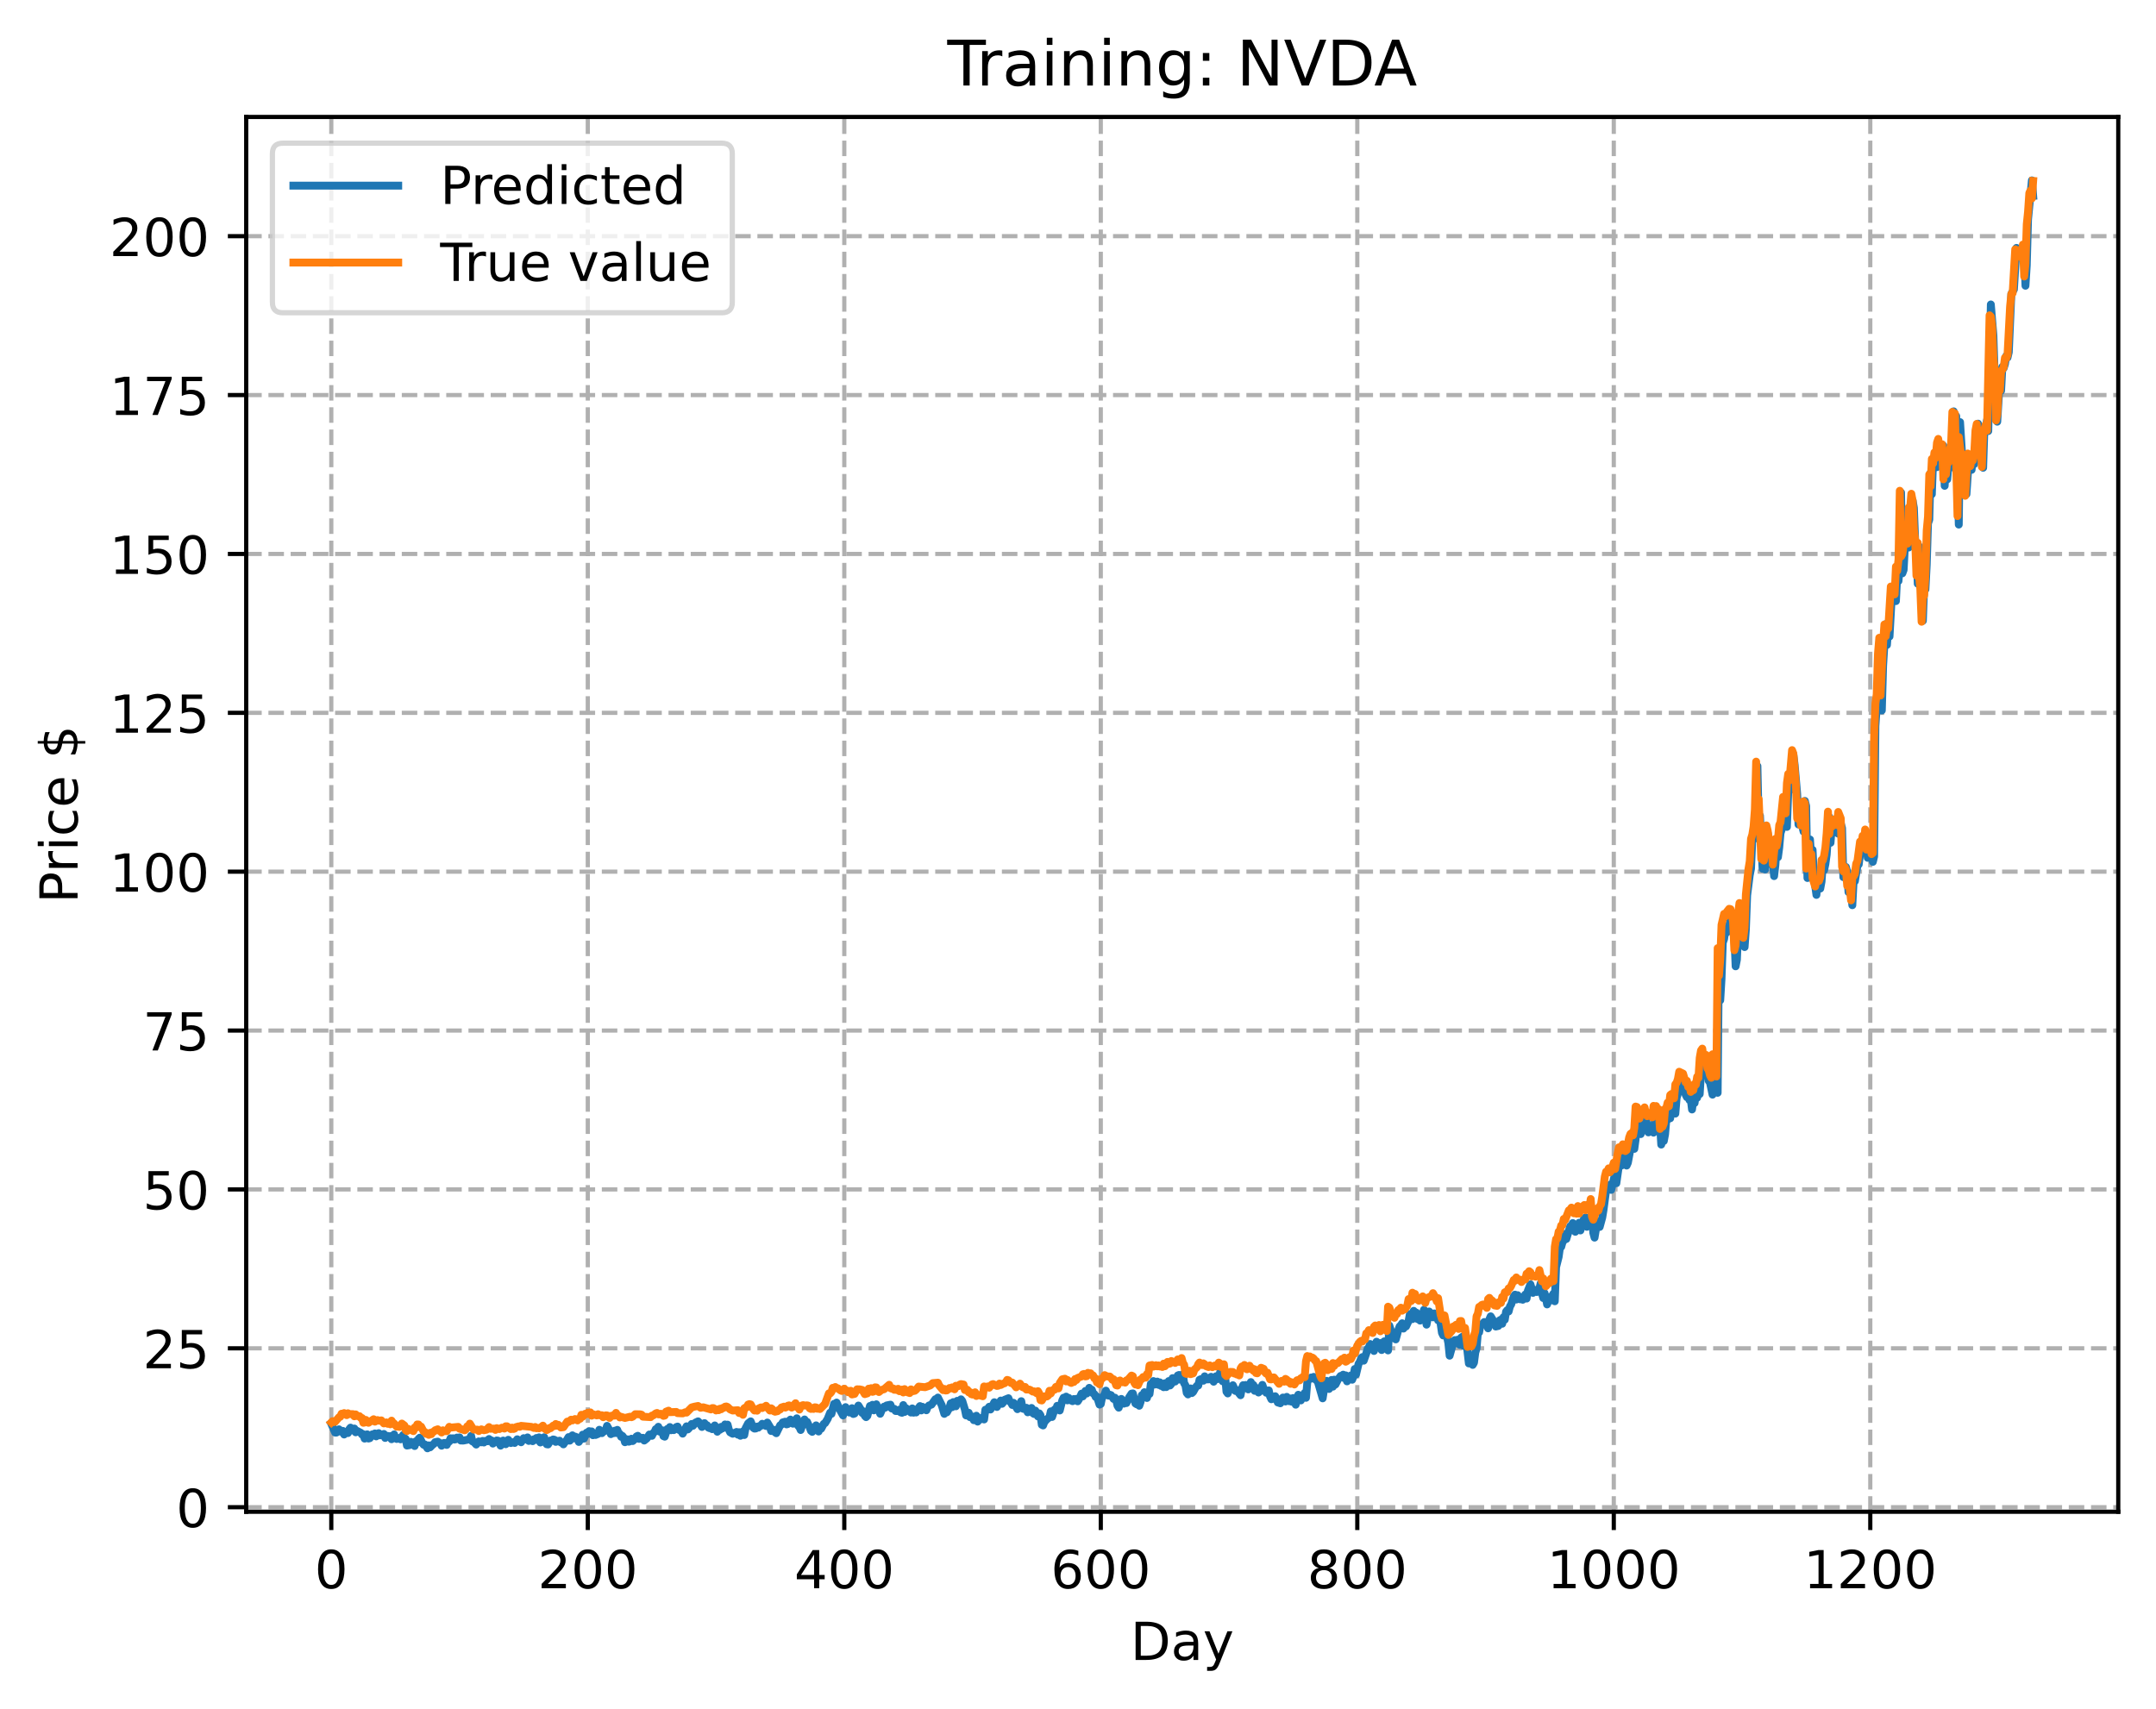 <?xml version="1.0" encoding="utf-8" standalone="no"?>
<!DOCTYPE svg PUBLIC "-//W3C//DTD SVG 1.1//EN"
  "http://www.w3.org/Graphics/SVG/1.1/DTD/svg11.dtd">
<!-- Created with matplotlib (https://matplotlib.org/) -->
<svg height="325.986pt" version="1.1" viewBox="0 0 411.286 325.986" width="411.286pt" xmlns="http://www.w3.org/2000/svg" xmlns:xlink="http://www.w3.org/1999/xlink">
 <defs>
  <style type="text/css">
*{stroke-linecap:butt;stroke-linejoin:round;}
  </style>
 </defs>
 <g id="figure_1">
  <g id="patch_1">
   <path d="M 0 325.986 
L 411.286 325.986 
L 411.286 0 
L 0 0 
z
" style="fill:#ffffff;"/>
  </g>
  <g id="axes_1">
   <g id="patch_2">
    <path d="M 46.966 288.43 
L 404.086 288.43 
L 404.086 22.318 
L 46.966 22.318 
z
" style="fill:#ffffff;"/>
   </g>
   <g id="matplotlib.axis_1">
    <g id="xtick_1">
     <g id="line2d_1">
      <path clip-path="url(#p3ecdaa5052)" d="M 63.198 288.43 
L 63.198 22.318 
" style="fill:none;stroke:#b0b0b0;stroke-dasharray:2.96,1.28;stroke-dashoffset:0;stroke-width:0.8;"/>
     </g>
     <g id="line2d_2">
      <defs>
       <path d="M 0 0 
L 0 3.5 
" id="mae21fc1c61" style="stroke:#000000;stroke-width:0.8;"/>
      </defs>
      <g>
       <use style="stroke:#000000;stroke-width:0.8;" x="63.198" xlink:href="#mae21fc1c61" y="288.43"/>
      </g>
     </g>
     <g id="text_1">
      <!-- 0 -->
      <defs>
       <path d="M 31.781 66.406 
Q 24.172 66.406 20.328 58.906 
Q 16.5 51.422 16.5 36.375 
Q 16.5 21.391 20.328 13.891 
Q 24.172 6.391 31.781 6.391 
Q 39.453 6.391 43.281 13.891 
Q 47.125 21.391 47.125 36.375 
Q 47.125 51.422 43.281 58.906 
Q 39.453 66.406 31.781 66.406 
z
M 31.781 74.219 
Q 44.047 74.219 50.516 64.516 
Q 56.984 54.828 56.984 36.375 
Q 56.984 17.969 50.516 8.266 
Q 44.047 -1.422 31.781 -1.422 
Q 19.531 -1.422 13.062 8.266 
Q 6.594 17.969 6.594 36.375 
Q 6.594 54.828 13.062 64.516 
Q 19.531 74.219 31.781 74.219 
z
" id="DejaVuSans-48"/>
      </defs>
      <g transform="translate(60.017 303.029)scale(0.1 -0.1)">
       <use xlink:href="#DejaVuSans-48"/>
      </g>
     </g>
    </g>
    <g id="xtick_2">
     <g id="line2d_3">
      <path clip-path="url(#p3ecdaa5052)" d="M 112.129 288.43 
L 112.129 22.318 
" style="fill:none;stroke:#b0b0b0;stroke-dasharray:2.96,1.28;stroke-dashoffset:0;stroke-width:0.8;"/>
     </g>
     <g id="line2d_4">
      <g>
       <use style="stroke:#000000;stroke-width:0.8;" x="112.129" xlink:href="#mae21fc1c61" y="288.43"/>
      </g>
     </g>
     <g id="text_2">
      <!-- 200 -->
      <defs>
       <path d="M 19.188 8.297 
L 53.609 8.297 
L 53.609 0 
L 7.328 0 
L 7.328 8.297 
Q 12.938 14.109 22.625 23.891 
Q 32.328 33.688 34.812 36.531 
Q 39.547 41.844 41.422 45.531 
Q 43.312 49.219 43.312 52.781 
Q 43.312 58.594 39.234 62.25 
Q 35.156 65.922 28.609 65.922 
Q 23.969 65.922 18.812 64.312 
Q 13.672 62.703 7.812 59.422 
L 7.812 69.391 
Q 13.766 71.781 18.938 73 
Q 24.125 74.219 28.422 74.219 
Q 39.75 74.219 46.484 68.547 
Q 53.219 62.891 53.219 53.422 
Q 53.219 48.922 51.531 44.891 
Q 49.859 40.875 45.406 35.406 
Q 44.188 33.984 37.641 27.219 
Q 31.109 20.453 19.188 8.297 
z
" id="DejaVuSans-50"/>
      </defs>
      <g transform="translate(102.585 303.029)scale(0.1 -0.1)">
       <use xlink:href="#DejaVuSans-50"/>
       <use x="63.623" xlink:href="#DejaVuSans-48"/>
       <use x="127.246" xlink:href="#DejaVuSans-48"/>
      </g>
     </g>
    </g>
    <g id="xtick_3">
     <g id="line2d_5">
      <path clip-path="url(#p3ecdaa5052)" d="M 161.06 288.43 
L 161.06 22.318 
" style="fill:none;stroke:#b0b0b0;stroke-dasharray:2.96,1.28;stroke-dashoffset:0;stroke-width:0.8;"/>
     </g>
     <g id="line2d_6">
      <g>
       <use style="stroke:#000000;stroke-width:0.8;" x="161.06" xlink:href="#mae21fc1c61" y="288.43"/>
      </g>
     </g>
     <g id="text_3">
      <!-- 400 -->
      <defs>
       <path d="M 37.797 64.312 
L 12.891 25.391 
L 37.797 25.391 
z
M 35.203 72.906 
L 47.609 72.906 
L 47.609 25.391 
L 58.016 25.391 
L 58.016 17.188 
L 47.609 17.188 
L 47.609 0 
L 37.797 0 
L 37.797 17.188 
L 4.891 17.188 
L 4.891 26.703 
z
" id="DejaVuSans-52"/>
      </defs>
      <g transform="translate(151.516 303.029)scale(0.1 -0.1)">
       <use xlink:href="#DejaVuSans-52"/>
       <use x="63.623" xlink:href="#DejaVuSans-48"/>
       <use x="127.246" xlink:href="#DejaVuSans-48"/>
      </g>
     </g>
    </g>
    <g id="xtick_4">
     <g id="line2d_7">
      <path clip-path="url(#p3ecdaa5052)" d="M 209.99 288.43 
L 209.99 22.318 
" style="fill:none;stroke:#b0b0b0;stroke-dasharray:2.96,1.28;stroke-dashoffset:0;stroke-width:0.8;"/>
     </g>
     <g id="line2d_8">
      <g>
       <use style="stroke:#000000;stroke-width:0.8;" x="209.99" xlink:href="#mae21fc1c61" y="288.43"/>
      </g>
     </g>
     <g id="text_4">
      <!-- 600 -->
      <defs>
       <path d="M 33.016 40.375 
Q 26.375 40.375 22.484 35.828 
Q 18.609 31.297 18.609 23.391 
Q 18.609 15.531 22.484 10.953 
Q 26.375 6.391 33.016 6.391 
Q 39.656 6.391 43.531 10.953 
Q 47.406 15.531 47.406 23.391 
Q 47.406 31.297 43.531 35.828 
Q 39.656 40.375 33.016 40.375 
z
M 52.594 71.297 
L 52.594 62.312 
Q 48.875 64.062 45.094 64.984 
Q 41.312 65.922 37.594 65.922 
Q 27.828 65.922 22.672 59.328 
Q 17.531 52.734 16.797 39.406 
Q 19.672 43.656 24.016 45.922 
Q 28.375 48.188 33.594 48.188 
Q 44.578 48.188 50.953 41.516 
Q 57.328 34.859 57.328 23.391 
Q 57.328 12.156 50.688 5.359 
Q 44.047 -1.422 33.016 -1.422 
Q 20.359 -1.422 13.672 8.266 
Q 6.984 17.969 6.984 36.375 
Q 6.984 53.656 15.188 63.938 
Q 23.391 74.219 37.203 74.219 
Q 40.922 74.219 44.703 73.484 
Q 48.484 72.75 52.594 71.297 
z
" id="DejaVuSans-54"/>
      </defs>
      <g transform="translate(200.446 303.029)scale(0.1 -0.1)">
       <use xlink:href="#DejaVuSans-54"/>
       <use x="63.623" xlink:href="#DejaVuSans-48"/>
       <use x="127.246" xlink:href="#DejaVuSans-48"/>
      </g>
     </g>
    </g>
    <g id="xtick_5">
     <g id="line2d_9">
      <path clip-path="url(#p3ecdaa5052)" d="M 258.921 288.43 
L 258.921 22.318 
" style="fill:none;stroke:#b0b0b0;stroke-dasharray:2.96,1.28;stroke-dashoffset:0;stroke-width:0.8;"/>
     </g>
     <g id="line2d_10">
      <g>
       <use style="stroke:#000000;stroke-width:0.8;" x="258.921" xlink:href="#mae21fc1c61" y="288.43"/>
      </g>
     </g>
     <g id="text_5">
      <!-- 800 -->
      <defs>
       <path d="M 31.781 34.625 
Q 24.75 34.625 20.719 30.859 
Q 16.703 27.094 16.703 20.516 
Q 16.703 13.922 20.719 10.156 
Q 24.75 6.391 31.781 6.391 
Q 38.812 6.391 42.859 10.172 
Q 46.922 13.969 46.922 20.516 
Q 46.922 27.094 42.891 30.859 
Q 38.875 34.625 31.781 34.625 
z
M 21.922 38.812 
Q 15.578 40.375 12.031 44.719 
Q 8.5 49.078 8.5 55.328 
Q 8.5 64.062 14.719 69.141 
Q 20.953 74.219 31.781 74.219 
Q 42.672 74.219 48.875 69.141 
Q 55.078 64.062 55.078 55.328 
Q 55.078 49.078 51.531 44.719 
Q 48 40.375 41.703 38.812 
Q 48.828 37.156 52.797 32.312 
Q 56.781 27.484 56.781 20.516 
Q 56.781 9.906 50.312 4.234 
Q 43.844 -1.422 31.781 -1.422 
Q 19.734 -1.422 13.25 4.234 
Q 6.781 9.906 6.781 20.516 
Q 6.781 27.484 10.781 32.312 
Q 14.797 37.156 21.922 38.812 
z
M 18.312 54.391 
Q 18.312 48.734 21.844 45.562 
Q 25.391 42.391 31.781 42.391 
Q 38.141 42.391 41.719 45.562 
Q 45.312 48.734 45.312 54.391 
Q 45.312 60.062 41.719 63.234 
Q 38.141 66.406 31.781 66.406 
Q 25.391 66.406 21.844 63.234 
Q 18.312 60.062 18.312 54.391 
z
" id="DejaVuSans-56"/>
      </defs>
      <g transform="translate(249.377 303.029)scale(0.1 -0.1)">
       <use xlink:href="#DejaVuSans-56"/>
       <use x="63.623" xlink:href="#DejaVuSans-48"/>
       <use x="127.246" xlink:href="#DejaVuSans-48"/>
      </g>
     </g>
    </g>
    <g id="xtick_6">
     <g id="line2d_11">
      <path clip-path="url(#p3ecdaa5052)" d="M 307.851 288.43 
L 307.851 22.318 
" style="fill:none;stroke:#b0b0b0;stroke-dasharray:2.96,1.28;stroke-dashoffset:0;stroke-width:0.8;"/>
     </g>
     <g id="line2d_12">
      <g>
       <use style="stroke:#000000;stroke-width:0.8;" x="307.851" xlink:href="#mae21fc1c61" y="288.43"/>
      </g>
     </g>
     <g id="text_6">
      <!-- 1000 -->
      <defs>
       <path d="M 12.406 8.297 
L 28.516 8.297 
L 28.516 63.922 
L 10.984 60.406 
L 10.984 69.391 
L 28.422 72.906 
L 38.281 72.906 
L 38.281 8.297 
L 54.391 8.297 
L 54.391 0 
L 12.406 0 
z
" id="DejaVuSans-49"/>
      </defs>
      <g transform="translate(295.126 303.029)scale(0.1 -0.1)">
       <use xlink:href="#DejaVuSans-49"/>
       <use x="63.623" xlink:href="#DejaVuSans-48"/>
       <use x="127.246" xlink:href="#DejaVuSans-48"/>
       <use x="190.869" xlink:href="#DejaVuSans-48"/>
      </g>
     </g>
    </g>
    <g id="xtick_7">
     <g id="line2d_13">
      <path clip-path="url(#p3ecdaa5052)" d="M 356.782 288.43 
L 356.782 22.318 
" style="fill:none;stroke:#b0b0b0;stroke-dasharray:2.96,1.28;stroke-dashoffset:0;stroke-width:0.8;"/>
     </g>
     <g id="line2d_14">
      <g>
       <use style="stroke:#000000;stroke-width:0.8;" x="356.782" xlink:href="#mae21fc1c61" y="288.43"/>
      </g>
     </g>
     <g id="text_7">
      <!-- 1200 -->
      <g transform="translate(344.057 303.029)scale(0.1 -0.1)">
       <use xlink:href="#DejaVuSans-49"/>
       <use x="63.623" xlink:href="#DejaVuSans-50"/>
       <use x="127.246" xlink:href="#DejaVuSans-48"/>
       <use x="190.869" xlink:href="#DejaVuSans-48"/>
      </g>
     </g>
    </g>
    <g id="text_8">
     <!-- Day -->
     <defs>
      <path d="M 19.672 64.797 
L 19.672 8.109 
L 31.594 8.109 
Q 46.688 8.109 53.688 14.938 
Q 60.688 21.781 60.688 36.531 
Q 60.688 51.172 53.688 57.984 
Q 46.688 64.797 31.594 64.797 
z
M 9.812 72.906 
L 30.078 72.906 
Q 51.266 72.906 61.172 64.094 
Q 71.094 55.281 71.094 36.531 
Q 71.094 17.672 61.125 8.828 
Q 51.172 0 30.078 0 
L 9.812 0 
z
" id="DejaVuSans-68"/>
      <path d="M 34.281 27.484 
Q 23.391 27.484 19.188 25 
Q 14.984 22.516 14.984 16.5 
Q 14.984 11.719 18.141 8.906 
Q 21.297 6.109 26.703 6.109 
Q 34.188 6.109 38.703 11.406 
Q 43.219 16.703 43.219 25.484 
L 43.219 27.484 
z
M 52.203 31.203 
L 52.203 0 
L 43.219 0 
L 43.219 8.297 
Q 40.141 3.328 35.547 0.953 
Q 30.953 -1.422 24.312 -1.422 
Q 15.922 -1.422 10.953 3.297 
Q 6 8.016 6 15.922 
Q 6 25.141 12.172 29.828 
Q 18.359 34.516 30.609 34.516 
L 43.219 34.516 
L 43.219 35.406 
Q 43.219 41.609 39.141 45 
Q 35.062 48.391 27.688 48.391 
Q 23 48.391 18.547 47.266 
Q 14.109 46.141 10.016 43.891 
L 10.016 52.203 
Q 14.938 54.109 19.578 55.047 
Q 24.219 56 28.609 56 
Q 40.484 56 46.344 49.844 
Q 52.203 43.703 52.203 31.203 
z
" id="DejaVuSans-97"/>
      <path d="M 32.172 -5.078 
Q 28.375 -14.844 24.75 -17.812 
Q 21.141 -20.797 15.094 -20.797 
L 7.906 -20.797 
L 7.906 -13.281 
L 13.188 -13.281 
Q 16.891 -13.281 18.938 -11.516 
Q 21 -9.766 23.484 -3.219 
L 25.094 0.875 
L 2.984 54.688 
L 12.5 54.688 
L 29.594 11.922 
L 46.688 54.688 
L 56.203 54.688 
z
" id="DejaVuSans-121"/>
     </defs>
     <g transform="translate(215.652 316.707)scale(0.1 -0.1)">
      <use xlink:href="#DejaVuSans-68"/>
      <use x="77.002" xlink:href="#DejaVuSans-97"/>
      <use x="138.281" xlink:href="#DejaVuSans-121"/>
     </g>
    </g>
   </g>
   <g id="matplotlib.axis_2">
    <g id="ytick_1">
     <g id="line2d_15">
      <path clip-path="url(#p3ecdaa5052)" d="M 46.966 287.563 
L 404.086 287.563 
" style="fill:none;stroke:#b0b0b0;stroke-dasharray:2.96,1.28;stroke-dashoffset:0;stroke-width:0.8;"/>
     </g>
     <g id="line2d_16">
      <defs>
       <path d="M 0 0 
L -3.5 0 
" id="m6adb214977" style="stroke:#000000;stroke-width:0.8;"/>
      </defs>
      <g>
       <use style="stroke:#000000;stroke-width:0.8;" x="46.966" xlink:href="#m6adb214977" y="287.563"/>
      </g>
     </g>
     <g id="text_9">
      <!-- 0 -->
      <g transform="translate(33.603 291.362)scale(0.1 -0.1)">
       <use xlink:href="#DejaVuSans-48"/>
      </g>
     </g>
    </g>
    <g id="ytick_2">
     <g id="line2d_17">
      <path clip-path="url(#p3ecdaa5052)" d="M 46.966 257.25 
L 404.086 257.25 
" style="fill:none;stroke:#b0b0b0;stroke-dasharray:2.96,1.28;stroke-dashoffset:0;stroke-width:0.8;"/>
     </g>
     <g id="line2d_18">
      <g>
       <use style="stroke:#000000;stroke-width:0.8;" x="46.966" xlink:href="#m6adb214977" y="257.25"/>
      </g>
     </g>
     <g id="text_10">
      <!-- 25 -->
      <defs>
       <path d="M 10.797 72.906 
L 49.516 72.906 
L 49.516 64.594 
L 19.828 64.594 
L 19.828 46.734 
Q 21.969 47.469 24.109 47.828 
Q 26.266 48.188 28.422 48.188 
Q 40.625 48.188 47.75 41.5 
Q 54.891 34.812 54.891 23.391 
Q 54.891 11.625 47.562 5.094 
Q 40.234 -1.422 26.906 -1.422 
Q 22.312 -1.422 17.547 -0.641 
Q 12.797 0.141 7.719 1.703 
L 7.719 11.625 
Q 12.109 9.234 16.797 8.062 
Q 21.484 6.891 26.703 6.891 
Q 35.156 6.891 40.078 11.328 
Q 45.016 15.766 45.016 23.391 
Q 45.016 31 40.078 35.438 
Q 35.156 39.891 26.703 39.891 
Q 22.75 39.891 18.812 39.016 
Q 14.891 38.141 10.797 36.281 
z
" id="DejaVuSans-53"/>
      </defs>
      <g transform="translate(27.241 261.05)scale(0.1 -0.1)">
       <use xlink:href="#DejaVuSans-50"/>
       <use x="63.623" xlink:href="#DejaVuSans-53"/>
      </g>
     </g>
    </g>
    <g id="ytick_3">
     <g id="line2d_19">
      <path clip-path="url(#p3ecdaa5052)" d="M 46.966 226.938 
L 404.086 226.938 
" style="fill:none;stroke:#b0b0b0;stroke-dasharray:2.96,1.28;stroke-dashoffset:0;stroke-width:0.8;"/>
     </g>
     <g id="line2d_20">
      <g>
       <use style="stroke:#000000;stroke-width:0.8;" x="46.966" xlink:href="#m6adb214977" y="226.938"/>
      </g>
     </g>
     <g id="text_11">
      <!-- 50 -->
      <g transform="translate(27.241 230.737)scale(0.1 -0.1)">
       <use xlink:href="#DejaVuSans-53"/>
       <use x="63.623" xlink:href="#DejaVuSans-48"/>
      </g>
     </g>
    </g>
    <g id="ytick_4">
     <g id="line2d_21">
      <path clip-path="url(#p3ecdaa5052)" d="M 46.966 196.625 
L 404.086 196.625 
" style="fill:none;stroke:#b0b0b0;stroke-dasharray:2.96,1.28;stroke-dashoffset:0;stroke-width:0.8;"/>
     </g>
     <g id="line2d_22">
      <g>
       <use style="stroke:#000000;stroke-width:0.8;" x="46.966" xlink:href="#m6adb214977" y="196.625"/>
      </g>
     </g>
     <g id="text_12">
      <!-- 75 -->
      <defs>
       <path d="M 8.203 72.906 
L 55.078 72.906 
L 55.078 68.703 
L 28.609 0 
L 18.312 0 
L 43.219 64.594 
L 8.203 64.594 
z
" id="DejaVuSans-55"/>
      </defs>
      <g transform="translate(27.241 200.424)scale(0.1 -0.1)">
       <use xlink:href="#DejaVuSans-55"/>
       <use x="63.623" xlink:href="#DejaVuSans-53"/>
      </g>
     </g>
    </g>
    <g id="ytick_5">
     <g id="line2d_23">
      <path clip-path="url(#p3ecdaa5052)" d="M 46.966 166.312 
L 404.086 166.312 
" style="fill:none;stroke:#b0b0b0;stroke-dasharray:2.96,1.28;stroke-dashoffset:0;stroke-width:0.8;"/>
     </g>
     <g id="line2d_24">
      <g>
       <use style="stroke:#000000;stroke-width:0.8;" x="46.966" xlink:href="#m6adb214977" y="166.312"/>
      </g>
     </g>
     <g id="text_13">
      <!-- 100 -->
      <g transform="translate(20.878 170.112)scale(0.1 -0.1)">
       <use xlink:href="#DejaVuSans-49"/>
       <use x="63.623" xlink:href="#DejaVuSans-48"/>
       <use x="127.246" xlink:href="#DejaVuSans-48"/>
      </g>
     </g>
    </g>
    <g id="ytick_6">
     <g id="line2d_25">
      <path clip-path="url(#p3ecdaa5052)" d="M 46.966 136 
L 404.086 136 
" style="fill:none;stroke:#b0b0b0;stroke-dasharray:2.96,1.28;stroke-dashoffset:0;stroke-width:0.8;"/>
     </g>
     <g id="line2d_26">
      <g>
       <use style="stroke:#000000;stroke-width:0.8;" x="46.966" xlink:href="#m6adb214977" y="136"/>
      </g>
     </g>
     <g id="text_14">
      <!-- 125 -->
      <g transform="translate(20.878 139.799)scale(0.1 -0.1)">
       <use xlink:href="#DejaVuSans-49"/>
       <use x="63.623" xlink:href="#DejaVuSans-50"/>
       <use x="127.246" xlink:href="#DejaVuSans-53"/>
      </g>
     </g>
    </g>
    <g id="ytick_7">
     <g id="line2d_27">
      <path clip-path="url(#p3ecdaa5052)" d="M 46.966 105.687 
L 404.086 105.687 
" style="fill:none;stroke:#b0b0b0;stroke-dasharray:2.96,1.28;stroke-dashoffset:0;stroke-width:0.8;"/>
     </g>
     <g id="line2d_28">
      <g>
       <use style="stroke:#000000;stroke-width:0.8;" x="46.966" xlink:href="#m6adb214977" y="105.687"/>
      </g>
     </g>
     <g id="text_15">
      <!-- 150 -->
      <g transform="translate(20.878 109.486)scale(0.1 -0.1)">
       <use xlink:href="#DejaVuSans-49"/>
       <use x="63.623" xlink:href="#DejaVuSans-53"/>
       <use x="127.246" xlink:href="#DejaVuSans-48"/>
      </g>
     </g>
    </g>
    <g id="ytick_8">
     <g id="line2d_29">
      <path clip-path="url(#p3ecdaa5052)" d="M 46.966 75.374 
L 404.086 75.374 
" style="fill:none;stroke:#b0b0b0;stroke-dasharray:2.96,1.28;stroke-dashoffset:0;stroke-width:0.8;"/>
     </g>
     <g id="line2d_30">
      <g>
       <use style="stroke:#000000;stroke-width:0.8;" x="46.966" xlink:href="#m6adb214977" y="75.374"/>
      </g>
     </g>
     <g id="text_16">
      <!-- 175 -->
      <g transform="translate(20.878 79.174)scale(0.1 -0.1)">
       <use xlink:href="#DejaVuSans-49"/>
       <use x="63.623" xlink:href="#DejaVuSans-55"/>
       <use x="127.246" xlink:href="#DejaVuSans-53"/>
      </g>
     </g>
    </g>
    <g id="ytick_9">
     <g id="line2d_31">
      <path clip-path="url(#p3ecdaa5052)" d="M 46.966 45.062 
L 404.086 45.062 
" style="fill:none;stroke:#b0b0b0;stroke-dasharray:2.96,1.28;stroke-dashoffset:0;stroke-width:0.8;"/>
     </g>
     <g id="line2d_32">
      <g>
       <use style="stroke:#000000;stroke-width:0.8;" x="46.966" xlink:href="#m6adb214977" y="45.062"/>
      </g>
     </g>
     <g id="text_17">
      <!-- 200 -->
      <g transform="translate(20.878 48.861)scale(0.1 -0.1)">
       <use xlink:href="#DejaVuSans-50"/>
       <use x="63.623" xlink:href="#DejaVuSans-48"/>
       <use x="127.246" xlink:href="#DejaVuSans-48"/>
      </g>
     </g>
    </g>
    <g id="text_18">
     <!-- Price $ -->
     <defs>
      <path d="M 19.672 64.797 
L 19.672 37.406 
L 32.078 37.406 
Q 38.969 37.406 42.719 40.969 
Q 46.484 44.531 46.484 51.125 
Q 46.484 57.672 42.719 61.234 
Q 38.969 64.797 32.078 64.797 
z
M 9.812 72.906 
L 32.078 72.906 
Q 44.344 72.906 50.609 67.359 
Q 56.891 61.812 56.891 51.125 
Q 56.891 40.328 50.609 34.812 
Q 44.344 29.297 32.078 29.297 
L 19.672 29.297 
L 19.672 0 
L 9.812 0 
z
" id="DejaVuSans-80"/>
      <path d="M 41.109 46.297 
Q 39.594 47.172 37.812 47.578 
Q 36.031 48 33.891 48 
Q 26.266 48 22.188 43.047 
Q 18.109 38.094 18.109 28.812 
L 18.109 0 
L 9.078 0 
L 9.078 54.688 
L 18.109 54.688 
L 18.109 46.188 
Q 20.953 51.172 25.484 53.578 
Q 30.031 56 36.531 56 
Q 37.453 56 38.578 55.875 
Q 39.703 55.766 41.062 55.516 
z
" id="DejaVuSans-114"/>
      <path d="M 9.422 54.688 
L 18.406 54.688 
L 18.406 0 
L 9.422 0 
z
M 9.422 75.984 
L 18.406 75.984 
L 18.406 64.594 
L 9.422 64.594 
z
" id="DejaVuSans-105"/>
      <path d="M 48.781 52.594 
L 48.781 44.188 
Q 44.969 46.297 41.141 47.344 
Q 37.312 48.391 33.406 48.391 
Q 24.656 48.391 19.812 42.844 
Q 14.984 37.312 14.984 27.297 
Q 14.984 17.281 19.812 11.734 
Q 24.656 6.203 33.406 6.203 
Q 37.312 6.203 41.141 7.25 
Q 44.969 8.297 48.781 10.406 
L 48.781 2.094 
Q 45.016 0.344 40.984 -0.531 
Q 36.969 -1.422 32.422 -1.422 
Q 20.062 -1.422 12.781 6.344 
Q 5.516 14.109 5.516 27.297 
Q 5.516 40.672 12.859 48.328 
Q 20.219 56 33.016 56 
Q 37.156 56 41.109 55.141 
Q 45.062 54.297 48.781 52.594 
z
" id="DejaVuSans-99"/>
      <path d="M 56.203 29.594 
L 56.203 25.203 
L 14.891 25.203 
Q 15.484 15.922 20.484 11.062 
Q 25.484 6.203 34.422 6.203 
Q 39.594 6.203 44.453 7.469 
Q 49.312 8.734 54.109 11.281 
L 54.109 2.781 
Q 49.266 0.734 44.188 -0.344 
Q 39.109 -1.422 33.891 -1.422 
Q 20.797 -1.422 13.156 6.188 
Q 5.516 13.812 5.516 26.812 
Q 5.516 40.234 12.766 48.109 
Q 20.016 56 32.328 56 
Q 43.359 56 49.781 48.891 
Q 56.203 41.797 56.203 29.594 
z
M 47.219 32.234 
Q 47.125 39.594 43.094 43.984 
Q 39.062 48.391 32.422 48.391 
Q 24.906 48.391 20.391 44.141 
Q 15.875 39.891 15.188 32.172 
z
" id="DejaVuSans-101"/>
      <path id="DejaVuSans-32"/>
      <path d="M 33.797 -14.703 
L 28.906 -14.703 
L 28.859 0 
Q 23.734 0.094 18.609 1.188 
Q 13.484 2.297 8.297 4.5 
L 8.297 13.281 
Q 13.281 10.156 18.375 8.562 
Q 23.484 6.984 28.906 6.938 
L 28.906 29.203 
Q 18.109 30.953 13.203 35.156 
Q 8.297 39.359 8.297 46.688 
Q 8.297 54.641 13.625 59.219 
Q 18.953 63.812 28.906 64.5 
L 28.906 75.984 
L 33.797 75.984 
L 33.797 64.656 
Q 38.328 64.453 42.578 63.688 
Q 46.828 62.938 50.875 61.625 
L 50.875 53.078 
Q 46.828 55.125 42.547 56.25 
Q 38.281 57.375 33.797 57.562 
L 33.797 36.719 
Q 44.875 35.016 50.094 30.609 
Q 55.328 26.219 55.328 18.609 
Q 55.328 10.359 49.781 5.594 
Q 44.234 0.828 33.797 0.094 
z
M 28.906 37.594 
L 28.906 57.625 
Q 23.25 56.984 20.266 54.391 
Q 17.281 51.812 17.281 47.516 
Q 17.281 43.312 20.031 40.969 
Q 22.797 38.625 28.906 37.594 
z
M 33.797 28.219 
L 33.797 7.078 
Q 39.984 7.906 43.141 10.594 
Q 46.297 13.281 46.297 17.672 
Q 46.297 21.969 43.281 24.5 
Q 40.281 27.047 33.797 28.219 
z
" id="DejaVuSans-36"/>
     </defs>
     <g transform="translate(14.798 172.342)rotate(-90)scale(0.1 -0.1)">
      <use xlink:href="#DejaVuSans-80"/>
      <use x="58.553" xlink:href="#DejaVuSans-114"/>
      <use x="99.666" xlink:href="#DejaVuSans-105"/>
      <use x="127.449" xlink:href="#DejaVuSans-99"/>
      <use x="182.43" xlink:href="#DejaVuSans-101"/>
      <use x="243.953" xlink:href="#DejaVuSans-32"/>
      <use x="275.74" xlink:href="#DejaVuSans-36"/>
     </g>
    </g>
   </g>
   <g id="line2d_33">
    <path clip-path="url(#p3ecdaa5052)" d="M 63.198 271.652 
L 63.932 273.329 
L 64.177 273.33 
L 64.422 273.17 
L 64.666 272.704 
L 65.156 273.205 
L 65.4 273.002 
L 65.645 273.695 
L 65.89 273.29 
L 66.134 273.21 
L 66.379 273.422 
L 66.623 272.684 
L 66.868 272.385 
L 67.357 272.935 
L 67.602 272.556 
L 67.847 273.275 
L 68.091 272.995 
L 68.825 273.369 
L 69.07 273.708 
L 69.315 273.639 
L 69.559 274.481 
L 70.049 273.66 
L 70.293 274.467 
L 70.538 274.403 
L 71.027 273.662 
L 71.272 273.695 
L 71.517 273.494 
L 71.761 274.054 
L 72.006 273.528 
L 72.251 273.439 
L 72.495 273.856 
L 73.229 273.589 
L 73.474 274.357 
L 73.718 274.037 
L 73.963 273.966 
L 74.208 274.134 
L 74.452 274 
L 74.697 274.597 
L 75.186 273.673 
L 75.431 274.425 
L 75.676 274.549 
L 76.165 274.34 
L 76.41 274.615 
L 76.899 273.787 
L 77.144 274.48 
L 77.388 274.532 
L 77.633 275.806 
L 78.122 275.722 
L 78.367 275.086 
L 79.101 275.895 
L 79.345 274.981 
L 79.59 275.227 
L 79.835 274.539 
L 80.079 274.301 
L 80.569 275.326 
L 80.813 275.653 
L 81.058 275.594 
L 81.547 276.334 
L 81.792 275.767 
L 82.037 276.147 
L 82.526 275.654 
L 82.771 275.474 
L 83.015 275.156 
L 83.505 275.053 
L 83.749 275.273 
L 83.994 275.326 
L 84.239 275.831 
L 84.483 275.416 
L 84.728 275.3 
L 84.972 275.584 
L 85.217 275.687 
L 85.462 275.148 
L 85.706 275.047 
L 85.951 274.406 
L 86.196 274.674 
L 86.44 274.41 
L 86.685 274.663 
L 86.93 274.613 
L 87.174 274.277 
L 87.419 274.453 
L 87.664 274.245 
L 87.908 274.847 
L 88.398 274.852 
L 89.376 274.653 
L 89.621 274.49 
L 89.866 273.95 
L 90.11 275.005 
L 90.355 275.08 
L 90.844 275.615 
L 91.333 275.007 
L 91.823 275.187 
L 92.067 274.914 
L 92.312 275.223 
L 92.557 274.918 
L 93.046 274.984 
L 93.291 274.554 
L 93.535 274.92 
L 93.78 274.829 
L 94.025 275.427 
L 94.759 274.829 
L 95.003 274.871 
L 95.493 275.821 
L 95.737 275.513 
L 95.982 274.848 
L 96.227 275.039 
L 96.471 275.552 
L 96.96 274.701 
L 97.45 275.328 
L 97.939 275.161 
L 98.184 275.307 
L 98.673 274.603 
L 99.407 275.175 
L 99.896 274.393 
L 100.141 274.618 
L 100.386 274.646 
L 100.63 274.245 
L 100.875 274.923 
L 101.12 274.686 
L 101.364 274.756 
L 101.609 274.972 
L 101.854 274.599 
L 102.098 274.707 
L 102.343 274.355 
L 102.587 274.785 
L 102.832 274.236 
L 103.077 275.216 
L 103.321 275.058 
L 103.811 274.21 
L 104.055 275.207 
L 104.3 275.558 
L 104.545 275.596 
L 105.034 274.831 
L 105.279 274.891 
L 105.523 274.637 
L 105.768 274.696 
L 106.013 275.103 
L 106.257 274.899 
L 106.502 275.028 
L 106.747 274.876 
L 106.991 275.205 
L 107.236 275.232 
L 107.481 275.576 
L 107.725 275.163 
L 107.97 275.006 
L 108.459 274.191 
L 108.704 274.865 
L 109.193 273.853 
L 109.438 274.441 
L 109.682 274.083 
L 109.927 274.173 
L 110.172 274.537 
L 110.416 275.113 
L 110.661 274.721 
L 110.906 274.601 
L 111.15 273.725 
L 111.395 274.483 
L 111.884 273.358 
L 112.129 273.595 
L 112.374 273.048 
L 112.618 273.429 
L 112.863 273.102 
L 113.108 273.833 
L 113.352 273.541 
L 113.597 273.787 
L 114.086 273.584 
L 114.331 272.789 
L 114.82 273.439 
L 115.065 273.173 
L 115.309 273.072 
L 115.554 272.833 
L 115.799 272.046 
L 116.288 272.912 
L 116.533 273.626 
L 116.777 273.172 
L 117.022 273.456 
L 117.267 272.965 
L 117.511 273.413 
L 117.756 272.809 
L 118.001 273.437 
L 118.245 273.586 
L 118.49 274.133 
L 118.735 273.963 
L 118.979 274.291 
L 119.224 275.169 
L 119.469 275.051 
L 119.713 274.618 
L 119.958 275.071 
L 120.203 274.991 
L 120.447 274.503 
L 120.692 274.946 
L 121.181 274.507 
L 121.426 274.06 
L 121.67 273.94 
L 121.915 274.533 
L 122.16 274.282 
L 122.404 274.413 
L 122.649 274.322 
L 122.894 274.848 
L 123.383 274.457 
L 123.872 273.693 
L 124.117 273.922 
L 124.362 273.949 
L 124.606 273.42 
L 124.851 273.218 
L 125.096 272.668 
L 125.34 272.657 
L 125.585 272.22 
L 125.83 273.141 
L 126.074 273.225 
L 126.319 272.88 
L 126.563 274.006 
L 126.808 274.109 
L 127.297 272.643 
L 127.542 272.791 
L 127.787 272.269 
L 128.031 272.88 
L 128.276 272.593 
L 128.521 272.858 
L 129.01 272.273 
L 129.255 272.181 
L 129.499 272.784 
L 129.989 273.066 
L 130.233 273.532 
L 130.967 272.133 
L 131.212 272.728 
L 131.457 272.479 
L 131.946 271.684 
L 132.191 272.032 
L 132.68 271.413 
L 133.169 271.182 
L 133.414 271.447 
L 133.903 272.255 
L 134.392 271.521 
L 134.637 271.905 
L 134.882 271.926 
L 135.126 272.378 
L 135.371 272.488 
L 135.616 272.364 
L 135.86 272.674 
L 136.35 271.964 
L 136.839 273.168 
L 137.084 272.673 
L 137.328 272.799 
L 137.573 272.235 
L 137.818 272.532 
L 138.307 271.773 
L 138.551 271.871 
L 138.796 271.815 
L 139.041 272.772 
L 139.285 273.279 
L 139.775 273.554 
L 140.509 273.209 
L 140.753 273.723 
L 140.998 273.255 
L 141.243 273.938 
L 141.487 273.796 
L 141.732 273.099 
L 141.977 273.801 
L 142.221 272.521 
L 142.711 271.575 
L 143.2 271.186 
L 143.689 272.413 
L 143.934 272.57 
L 144.178 272.545 
L 144.423 272.182 
L 144.668 272.385 
L 144.912 272.06 
L 145.157 272.038 
L 145.402 271.646 
L 145.646 271.92 
L 145.891 271.81 
L 146.136 272.075 
L 146.38 271.415 
L 146.87 272.231 
L 147.114 273.033 
L 147.359 272.737 
L 147.604 272.798 
L 147.848 273.265 
L 148.093 273.448 
L 148.827 271.935 
L 149.072 271.809 
L 149.316 271.382 
L 149.806 271.247 
L 150.05 271.769 
L 150.295 271.696 
L 150.539 271.087 
L 150.784 270.847 
L 151.029 271.482 
L 151.273 271.638 
L 151.763 270.951 
L 152.007 270.599 
L 152.252 272.029 
L 152.497 272.284 
L 152.741 272.838 
L 153.231 271.342 
L 153.475 270.825 
L 153.72 271.559 
L 153.965 271.282 
L 154.454 272.33 
L 154.699 272.994 
L 154.943 273.187 
L 155.188 272.56 
L 155.433 272.358 
L 155.677 271.949 
L 155.922 272.344 
L 156.166 273.125 
L 156.411 272.271 
L 156.656 272.583 
L 157.145 271.651 
L 157.39 271.519 
L 157.879 270.724 
L 158.368 269.517 
L 158.613 269.754 
L 159.102 267.841 
L 159.347 268.174 
L 159.592 267.602 
L 160.081 268.713 
L 160.815 270.054 
L 161.304 268.47 
L 161.549 269.015 
L 162.038 269.504 
L 162.283 269.27 
L 162.527 268.674 
L 162.772 269.783 
L 163.017 269.7 
L 163.506 268.701 
L 163.751 268.17 
L 164.24 268.975 
L 164.485 269.593 
L 164.729 269.274 
L 164.974 270.133 
L 165.219 270.38 
L 165.463 270.13 
L 165.953 268.253 
L 166.197 268.368 
L 166.442 268.027 
L 166.687 269.087 
L 166.931 268.718 
L 167.176 267.93 
L 167.91 269.742 
L 168.399 268.615 
L 168.644 268.376 
L 168.888 268.568 
L 169.133 268.148 
L 169.867 268.005 
L 170.112 268.736 
L 170.601 268.799 
L 170.846 269.209 
L 171.09 269.223 
L 171.58 268.958 
L 171.824 269.477 
L 172.069 269.551 
L 172.314 268.075 
L 172.558 269.401 
L 172.803 268.644 
L 173.782 269.506 
L 174.026 268.717 
L 174.271 269.531 
L 174.515 269.344 
L 174.76 269.491 
L 175.005 268.921 
L 175.494 268.27 
L 175.739 269.104 
L 175.983 268.416 
L 176.473 268.891 
L 176.717 269.073 
L 176.962 268.451 
L 177.207 268.16 
L 177.696 267.991 
L 178.43 266.958 
L 178.675 266.907 
L 178.919 266.643 
L 179.409 267.624 
L 179.653 268.112 
L 180.142 269.757 
L 180.387 268.961 
L 180.632 269.466 
L 181.121 268.593 
L 181.366 267.74 
L 181.61 268.486 
L 181.855 267.506 
L 182.344 268.316 
L 182.589 267.275 
L 182.834 267.428 
L 183.323 266.98 
L 183.568 267.292 
L 184.057 268.875 
L 184.302 270.061 
L 184.791 269.543 
L 185.036 270.387 
L 185.28 270.177 
L 185.525 270.474 
L 185.77 270.97 
L 186.014 270.659 
L 186.259 270.11 
L 186.503 271.235 
L 186.748 270.777 
L 186.993 270.836 
L 187.237 270.527 
L 187.727 270.827 
L 187.971 268.967 
L 188.216 269.072 
L 188.705 268.397 
L 188.95 268.927 
L 189.684 267.538 
L 190.173 268.446 
L 190.907 267.217 
L 191.152 267.839 
L 191.397 267.557 
L 191.641 267.076 
L 192.375 266.77 
L 192.62 267.402 
L 192.864 267.593 
L 193.109 268.063 
L 193.354 267.647 
L 194.088 268.86 
L 194.822 267.334 
L 195.066 268.742 
L 195.311 268.827 
L 195.8 268.596 
L 196.045 269.461 
L 196.534 269.113 
L 196.779 268.629 
L 197.024 269.609 
L 197.268 269.777 
L 197.513 269.136 
L 198.002 270.243 
L 198.247 269.663 
L 198.491 270.033 
L 198.736 271.841 
L 198.981 271.969 
L 199.225 271.31 
L 199.715 270.773 
L 200.204 270.408 
L 200.449 269.277 
L 200.693 270.352 
L 201.183 268.919 
L 201.427 269.043 
L 201.672 268.222 
L 201.917 268.899 
L 202.161 269.114 
L 202.651 267.167 
L 202.895 266.673 
L 203.14 266.793 
L 203.385 266.467 
L 203.629 267.185 
L 203.874 266.708 
L 204.118 267.103 
L 204.608 267.337 
L 204.852 266.925 
L 205.097 267.201 
L 205.342 266.893 
L 205.586 267.363 
L 205.831 266.985 
L 206.32 265.898 
L 206.565 266.424 
L 207.054 265.385 
L 207.299 265.881 
L 207.544 265.643 
L 207.788 264.791 
L 208.033 265.372 
L 208.278 265.138 
L 208.522 265.848 
L 208.767 265.986 
L 209.012 266.533 
L 209.256 266.46 
L 209.746 267.99 
L 209.99 267.876 
L 210.235 266.654 
L 210.479 266.406 
L 210.724 265.984 
L 210.969 265.328 
L 211.213 265.992 
L 211.458 266.278 
L 211.703 266.103 
L 211.947 266.184 
L 212.437 266.913 
L 212.681 266.665 
L 212.926 267.093 
L 213.171 268.199 
L 213.415 268.576 
L 213.905 266.904 
L 214.149 267.517 
L 214.394 267.811 
L 214.639 267.369 
L 214.883 267.698 
L 215.373 266.643 
L 215.862 265.894 
L 216.106 265.853 
L 216.596 267.775 
L 216.84 267.934 
L 217.085 267.355 
L 217.33 268.213 
L 217.574 267.507 
L 217.819 266.189 
L 218.064 266.131 
L 218.308 265.622 
L 218.798 266.728 
L 219.042 265.75 
L 219.287 265.958 
L 219.532 264.033 
L 219.776 263.955 
L 220.021 263.497 
L 220.266 264.164 
L 220.51 263.981 
L 220.755 263.595 
L 221 264.222 
L 221.244 263.745 
L 221.489 264.424 
L 221.734 263.996 
L 221.978 264.672 
L 222.223 263.91 
L 222.467 264.651 
L 222.957 263.496 
L 223.201 264.341 
L 223.446 264.053 
L 223.691 262.936 
L 224.18 263.592 
L 224.425 263.264 
L 224.669 262.433 
L 224.914 262.33 
L 225.159 263.232 
L 225.648 262.215 
L 225.893 263.923 
L 226.137 264.293 
L 226.382 265.753 
L 226.627 266.05 
L 227.116 264.903 
L 227.361 265.791 
L 227.605 265.572 
L 228.094 264.695 
L 228.339 264.396 
L 228.584 264.359 
L 228.828 263.248 
L 229.073 263.139 
L 229.318 263.213 
L 229.562 263.436 
L 229.807 262.592 
L 230.296 263.186 
L 230.786 263.152 
L 231.03 262.688 
L 231.52 263.626 
L 231.764 262.868 
L 232.009 262.568 
L 232.254 263.122 
L 232.498 262.658 
L 232.743 261.859 
L 232.988 262.506 
L 233.232 263.54 
L 233.722 262.723 
L 233.966 265.53 
L 234.211 265.861 
L 234.455 265.223 
L 235.189 264.292 
L 235.679 265.387 
L 235.923 265.226 
L 236.413 265.901 
L 236.657 266.202 
L 236.902 264.887 
L 237.147 264.28 
L 237.391 264.704 
L 237.636 264.245 
L 237.881 264.869 
L 238.125 265.092 
L 238.615 263.69 
L 238.859 264.759 
L 239.104 264.239 
L 239.349 265.364 
L 239.593 264.772 
L 240.082 265.685 
L 240.327 265.482 
L 240.816 264.221 
L 241.061 264.949 
L 241.306 265.158 
L 241.55 265.725 
L 241.795 265.771 
L 242.04 265.283 
L 242.284 266.46 
L 242.529 266.971 
L 243.018 266.822 
L 243.263 266.393 
L 243.508 266.832 
L 243.752 267.58 
L 244.242 267.737 
L 244.486 267.325 
L 244.731 266.641 
L 244.976 266.708 
L 245.22 267.399 
L 245.465 266.512 
L 245.709 266.808 
L 245.954 267.347 
L 246.199 266.818 
L 246.443 267.449 
L 246.688 266.731 
L 246.933 267.235 
L 247.177 268.01 
L 247.422 266.729 
L 247.667 266.112 
L 247.911 266.302 
L 248.156 267.195 
L 248.89 265.763 
L 249.135 266.696 
L 249.379 263.809 
L 249.624 263.075 
L 249.869 263.049 
L 250.113 262.816 
L 250.358 263.019 
L 250.603 262.699 
L 250.847 262.808 
L 251.092 263.338 
L 251.337 263.422 
L 252.315 266.796 
L 252.804 263.691 
L 253.049 263.452 
L 253.294 264.032 
L 253.538 265.007 
L 253.783 263.623 
L 254.028 263.284 
L 254.272 264.569 
L 254.517 263.231 
L 254.762 264.153 
L 255.251 263.19 
L 255.74 262.52 
L 255.985 262.56 
L 256.23 262.277 
L 256.474 262.964 
L 256.719 262.412 
L 256.964 263.557 
L 257.697 262.428 
L 257.942 263.248 
L 258.187 262.633 
L 258.431 261.196 
L 258.676 262.255 
L 259.165 260.205 
L 259.41 259.825 
L 259.655 259.16 
L 259.899 258.923 
L 260.144 259.613 
L 260.633 258.23 
L 260.878 257.346 
L 261.123 257.069 
L 261.367 256.426 
L 262.101 257.761 
L 262.346 256.532 
L 262.591 255.992 
L 262.835 256.544 
L 263.08 256.57 
L 263.325 256.249 
L 263.569 257.579 
L 264.058 255.923 
L 264.792 257.655 
L 265.037 252.907 
L 265.771 255.291 
L 266.016 255.13 
L 266.26 255.55 
L 266.75 253.745 
L 266.994 253.076 
L 267.239 252.852 
L 267.484 252.469 
L 267.728 253.485 
L 267.973 252.806 
L 268.218 253.08 
L 268.707 252.037 
L 268.952 250.713 
L 269.196 251.568 
L 269.441 251.681 
L 269.685 250.102 
L 269.93 251.068 
L 270.175 250.435 
L 270.419 251.673 
L 270.664 251.151 
L 270.909 251.964 
L 271.153 251.594 
L 271.643 249.894 
L 271.887 250.964 
L 272.132 252.736 
L 272.621 250.224 
L 273.111 250.8 
L 273.355 251.344 
L 273.6 250.589 
L 273.845 250.632 
L 274.089 250.799 
L 274.334 251.911 
L 274.579 250.874 
L 275.068 254.295 
L 275.313 254.796 
L 275.557 254.565 
L 275.802 253.922 
L 276.291 256.243 
L 276.536 258.659 
L 277.025 256.892 
L 277.514 255.683 
L 277.759 256.041 
L 278.004 255.621 
L 278.248 256.349 
L 278.493 256.594 
L 278.738 255.201 
L 278.982 255.037 
L 279.227 256.806 
L 279.472 256.546 
L 279.716 255.979 
L 280.206 260.138 
L 280.45 259.331 
L 280.695 259.584 
L 280.94 260.417 
L 281.184 259.999 
L 281.429 258.088 
L 281.673 257.262 
L 281.918 254.315 
L 282.163 254.208 
L 282.407 252.76 
L 282.652 252.75 
L 283.141 252.231 
L 283.631 252.825 
L 283.875 253.437 
L 284.12 251.715 
L 284.365 251.148 
L 285.099 252.356 
L 285.343 253.097 
L 285.833 252.979 
L 286.077 251.912 
L 286.322 251.781 
L 286.567 252.566 
L 286.811 251.316 
L 287.056 251.796 
L 287.301 250.25 
L 287.545 249.957 
L 287.79 250.221 
L 288.034 249.277 
L 288.279 248.863 
L 288.768 247.34 
L 289.013 247.009 
L 289.258 247.947 
L 289.502 247.108 
L 289.747 247.382 
L 289.992 247.901 
L 290.236 247.529 
L 290.481 247.984 
L 290.97 246.979 
L 291.215 247.763 
L 291.46 246.27 
L 291.949 245.036 
L 292.438 246.672 
L 292.683 246.082 
L 292.928 246.157 
L 293.172 246.509 
L 293.417 246.255 
L 293.661 245.814 
L 293.906 244.812 
L 294.151 246.784 
L 294.395 247.661 
L 294.64 246.708 
L 294.885 247.574 
L 295.129 248.878 
L 295.619 247.513 
L 295.863 248.121 
L 296.108 247.206 
L 296.353 246.802 
L 296.597 248.277 
L 296.842 241.759 
L 297.331 239.822 
L 297.576 238.075 
L 297.821 237.893 
L 298.065 237.022 
L 298.31 236.676 
L 298.555 235.419 
L 298.799 236.388 
L 299.533 233.963 
L 299.778 233.932 
L 300.022 233.352 
L 300.267 234.722 
L 300.512 235.018 
L 300.756 234.296 
L 301.001 234.596 
L 301.246 233.292 
L 301.49 234.764 
L 301.735 233.552 
L 302.224 232.42 
L 302.469 232.282 
L 302.714 234.068 
L 302.958 232.437 
L 303.448 233.253 
L 303.692 231.381 
L 303.937 235.207 
L 304.182 236.135 
L 304.671 233.184 
L 304.916 233.137 
L 305.16 234.094 
L 305.649 232.301 
L 305.894 230.834 
L 306.383 227.151 
L 306.628 226.262 
L 306.873 226.907 
L 307.117 226.037 
L 307.362 227.02 
L 308.096 223.958 
L 308.341 225.766 
L 308.83 222.349 
L 309.075 221.057 
L 309.319 222.38 
L 309.564 221.635 
L 309.809 220.287 
L 310.298 222.383 
L 310.543 221.838 
L 311.032 219.231 
L 311.521 218.217 
L 311.766 219.199 
L 312.01 217.425 
L 312.255 213.37 
L 312.5 214.514 
L 312.744 214.576 
L 312.989 216.381 
L 313.478 214.258 
L 313.968 213.293 
L 314.457 216.053 
L 314.702 215.053 
L 314.946 214.988 
L 315.436 216.103 
L 315.68 213.782 
L 315.925 214.603 
L 316.17 213.592 
L 316.414 215.15 
L 316.659 214.367 
L 316.904 218.381 
L 317.148 216.981 
L 317.393 217.703 
L 317.637 216.425 
L 317.882 213.609 
L 318.127 213.63 
L 318.371 212.438 
L 318.616 213.367 
L 318.861 211.146 
L 319.105 210.747 
L 319.35 211.372 
L 319.595 212.471 
L 319.839 209.476 
L 320.329 207.835 
L 320.573 206.31 
L 321.063 207.362 
L 321.307 207.52 
L 321.552 208.83 
L 321.797 209.335 
L 322.041 208.516 
L 322.286 209.881 
L 322.531 209.706 
L 322.775 211.681 
L 323.02 209.802 
L 323.265 210.455 
L 323.509 208.768 
L 323.754 209.444 
L 323.998 207.886 
L 324.243 208.739 
L 324.488 204.695 
L 324.732 203.033 
L 324.977 202.446 
L 325.222 204.614 
L 325.466 204.842 
L 325.711 203.421 
L 325.956 206.224 
L 326.2 206.53 
L 326.69 208.853 
L 326.934 203.555 
L 327.179 204.056 
L 327.668 208.501 
L 327.913 181.794 
L 328.158 190.853 
L 328.402 186.783 
L 328.647 179.85 
L 328.892 179.16 
L 329.136 177.425 
L 329.381 177.927 
L 330.115 175.663 
L 330.359 176.002 
L 330.849 178.68 
L 331.093 184.37 
L 331.338 183.114 
L 331.583 177.538 
L 332.072 173.87 
L 332.806 180.697 
L 333.051 177.325 
L 333.295 170.819 
L 333.785 166.974 
L 334.029 165.744 
L 334.274 160.207 
L 334.519 160.171 
L 335.008 155.546 
L 335.252 146.156 
L 335.497 157.365 
L 335.742 155.641 
L 336.231 165.755 
L 336.476 162.56 
L 336.72 165.895 
L 336.965 163.697 
L 337.21 158.914 
L 337.944 164.916 
L 338.188 164.345 
L 338.433 167.154 
L 338.678 165.033 
L 338.922 161.542 
L 339.167 163.549 
L 339.412 161.724 
L 339.656 158.97 
L 339.901 158.21 
L 340.39 153.615 
L 340.635 156.723 
L 340.88 157.768 
L 341.124 151.155 
L 341.369 149.498 
L 341.613 150.678 
L 342.103 143.932 
L 342.347 145.896 
L 342.837 151.483 
L 343.081 157.308 
L 343.326 155.182 
L 343.571 154.779 
L 343.815 157.711 
L 344.06 158.67 
L 344.305 152.813 
L 344.549 153.778 
L 344.794 167.521 
L 345.039 165.361 
L 345.283 160.169 
L 345.528 164.112 
L 345.773 162.145 
L 346.017 167.147 
L 346.507 170.745 
L 346.751 168.167 
L 346.996 167.803 
L 347.24 169.537 
L 347.485 168.192 
L 347.73 164.779 
L 347.974 166.023 
L 348.219 164.837 
L 348.464 163.053 
L 348.953 155.869 
L 349.198 160.802 
L 349.442 157.529 
L 349.687 158.915 
L 349.932 157.753 
L 350.176 157.669 
L 350.421 158.58 
L 350.666 159.062 
L 350.91 156.191 
L 351.4 157.995 
L 351.644 167.353 
L 351.889 167.158 
L 352.134 165.414 
L 352.378 166.308 
L 352.623 170.205 
L 352.868 169.554 
L 353.112 170.172 
L 353.357 172.712 
L 353.601 168.029 
L 353.846 168.135 
L 354.335 165.145 
L 354.58 164.928 
L 355.069 161.076 
L 355.314 162.296 
L 355.559 160.068 
L 355.803 162.213 
L 356.048 159.079 
L 356.293 163.671 
L 356.537 162.181 
L 356.782 162.695 
L 357.027 162.494 
L 357.271 164.438 
L 357.516 163.417 
L 357.761 138.542 
L 358.005 135.027 
L 358.25 133.783 
L 358.495 125.043 
L 358.739 122.964 
L 358.984 135.547 
L 359.228 127.021 
L 359.718 119.078 
L 359.962 123.056 
L 360.207 119.883 
L 360.452 121.444 
L 360.941 112.683 
L 361.186 114.096 
L 361.43 114.189 
L 361.675 114.688 
L 361.92 109.65 
L 362.164 110.857 
L 362.409 107.883 
L 362.654 93.976 
L 362.898 109.389 
L 363.143 108.737 
L 363.388 104.214 
L 363.632 103.814 
L 363.877 104.404 
L 364.122 104.465 
L 364.366 97.359 
L 364.611 97.247 
L 364.856 95.482 
L 365.1 96.902 
L 365.345 103.143 
L 365.589 105.127 
L 365.834 111.376 
L 366.079 104.224 
L 366.323 111.358 
L 366.568 113.366 
L 366.813 118.447 
L 367.057 112.095 
L 367.302 112.459 
L 367.547 107.802 
L 367.791 99.862 
L 368.036 99.165 
L 368.281 90.205 
L 368.525 94.291 
L 368.77 87.635 
L 369.015 89.293 
L 369.259 87.71 
L 369.504 89.126 
L 369.749 85.391 
L 369.993 84.716 
L 370.483 88.697 
L 370.727 85.029 
L 370.972 92.694 
L 371.216 88.684 
L 371.461 91.465 
L 371.706 88.621 
L 371.95 89.322 
L 372.44 84.499 
L 372.684 78.483 
L 372.929 81.746 
L 373.174 79.386 
L 373.663 100.087 
L 373.908 80.536 
L 374.642 92.229 
L 374.886 91.141 
L 375.131 94.281 
L 375.62 87.042 
L 376.11 89.643 
L 376.354 87.373 
L 376.599 88.559 
L 376.844 86.62 
L 377.088 81.789 
L 377.333 80.831 
L 377.577 87.737 
L 377.822 86.963 
L 378.067 85.061 
L 378.311 89.248 
L 378.556 81.671 
L 378.801 82.056 
L 379.045 80.169 
L 379.29 82.246 
L 379.779 58.087 
L 380.269 63.991 
L 380.513 71.635 
L 380.758 71.626 
L 381.003 80.456 
L 381.492 72.498 
L 381.737 74.555 
L 381.981 69.992 
L 382.226 70.244 
L 382.471 69.465 
L 382.715 67.915 
L 382.96 68.233 
L 383.204 67.2 
L 383.694 56.066 
L 384.183 55.217 
L 384.672 47.298 
L 384.917 48.421 
L 385.162 48.871 
L 385.406 48.98 
L 385.651 48.55 
L 385.896 49.269 
L 386.14 47.705 
L 386.385 54.519 
L 386.63 50.631 
L 386.874 41.887 
L 387.608 34.414 
L 387.853 37.376 
L 387.853 37.376 
" style="fill:none;stroke:#1f77b4;stroke-linecap:square;stroke-width:1.5;"/>
   </g>
   <g id="line2d_34">
    <path clip-path="url(#p3ecdaa5052)" d="M 63.198 271.4 
L 63.443 271.146 
L 63.688 271.328 
L 63.932 271.267 
L 64.666 270.406 
L 64.911 270.309 
L 65.156 269.727 
L 65.4 269.836 
L 65.645 269.606 
L 66.134 270.006 
L 66.379 269.642 
L 66.623 269.8 
L 67.357 269.812 
L 67.602 270.224 
L 67.847 269.86 
L 68.091 270.164 
L 68.581 270.2 
L 68.825 270.527 
L 69.07 270.552 
L 69.315 271.461 
L 69.559 271.412 
L 69.804 270.915 
L 70.049 271.315 
L 70.293 271.461 
L 71.272 270.782 
L 71.517 271.243 
L 72.006 270.94 
L 72.251 271.061 
L 72.74 271 
L 73.229 271.582 
L 73.718 271.388 
L 73.963 271.655 
L 74.208 271.594 
L 74.452 271.752 
L 74.697 271.049 
L 74.942 271.437 
L 75.186 271.594 
L 75.676 272.201 
L 75.92 272.116 
L 76.165 272.249 
L 76.41 272.055 
L 76.654 271.606 
L 77.144 271.97 
L 77.388 272.88 
L 77.633 273.049 
L 77.878 272.613 
L 78.122 272.807 
L 78.367 272.795 
L 78.856 273.049 
L 79.101 272.346 
L 79.345 272.419 
L 79.59 271.776 
L 79.835 271.788 
L 80.079 272.273 
L 80.324 272.188 
L 80.813 273.122 
L 81.058 273.219 
L 81.303 273.571 
L 81.547 273.51 
L 81.792 273.765 
L 82.037 273.377 
L 82.281 273.631 
L 82.526 273.231 
L 82.771 273.134 
L 83.015 272.88 
L 83.505 272.698 
L 83.749 272.964 
L 83.994 273.049 
L 84.239 273.316 
L 84.483 272.892 
L 84.728 273.061 
L 85.217 273.061 
L 85.706 272.225 
L 85.951 272.382 
L 87.419 272.237 
L 87.664 272.589 
L 88.153 272.722 
L 88.642 272.892 
L 88.887 272.698 
L 89.132 272.14 
L 89.376 272.128 
L 89.621 271.619 
L 90.11 272.419 
L 90.355 272.758 
L 91.089 272.77 
L 91.333 273.037 
L 91.823 272.71 
L 92.312 272.88 
L 92.801 272.783 
L 93.291 272.273 
L 93.535 272.601 
L 94.269 272.564 
L 94.514 272.819 
L 94.759 272.479 
L 95.248 272.661 
L 95.737 272.395 
L 96.227 272.564 
L 96.471 272.128 
L 96.716 272.128 
L 97.45 272.661 
L 97.694 272.382 
L 97.939 272.649 
L 98.184 272.564 
L 98.428 272.285 
L 98.918 272.152 
L 99.162 272.225 
L 99.407 272.043 
L 101.364 272.237 
L 101.854 272.443 
L 102.098 272.261 
L 102.343 272.504 
L 102.587 272.431 
L 102.832 272.516 
L 103.321 272.225 
L 103.566 272.007 
L 103.811 272.516 
L 104.3 272.855 
L 104.545 272.722 
L 104.789 272.455 
L 105.034 272.492 
L 105.523 272.007 
L 105.768 272.079 
L 106.013 271.691 
L 106.257 272.019 
L 106.502 271.849 
L 106.991 272.358 
L 107.481 272.298 
L 108.215 271.231 
L 108.459 271.303 
L 108.948 270.867 
L 109.193 271.012 
L 109.682 270.746 
L 109.927 270.794 
L 110.172 271.012 
L 110.416 270.709 
L 110.661 270.697 
L 110.906 269.933 
L 111.15 270.297 
L 111.64 269.739 
L 111.884 269.824 
L 112.129 269.533 
L 112.374 269.569 
L 112.618 269.472 
L 112.863 270.103 
L 113.108 269.824 
L 113.842 270.054 
L 114.086 269.824 
L 114.331 270.018 
L 114.82 270.018 
L 115.065 270.394 
L 115.309 270.285 
L 115.554 270.042 
L 115.799 270.054 
L 116.288 270.527 
L 116.533 270.139 
L 116.777 270.164 
L 117.022 269.994 
L 117.267 270.103 
L 117.511 269.569 
L 117.756 270.054 
L 118.001 270.091 
L 118.245 270.442 
L 118.49 270.321 
L 119.224 270.539 
L 120.203 270.297 
L 120.447 270.394 
L 120.692 270.297 
L 121.181 269.824 
L 122.16 269.848 
L 122.404 269.921 
L 122.649 270.297 
L 124.117 270.382 
L 124.362 270.091 
L 124.606 270.054 
L 125.096 269.666 
L 125.34 269.582 
L 125.585 269.848 
L 125.83 269.86 
L 126.074 269.739 
L 126.563 270.139 
L 126.808 270.079 
L 127.053 269.339 
L 127.542 269.145 
L 127.787 269.436 
L 129.01 269.388 
L 129.255 269.618 
L 130.233 269.666 
L 130.723 269.448 
L 130.967 269.521 
L 131.946 268.527 
L 132.435 268.393 
L 133.169 268.248 
L 133.658 268.599 
L 134.148 268.502 
L 135.616 268.915 
L 135.86 268.66 
L 136.105 268.66 
L 136.35 268.818 
L 136.594 269.109 
L 136.839 268.915 
L 137.084 269.06 
L 137.328 268.781 
L 137.573 268.878 
L 137.818 268.648 
L 138.062 268.612 
L 138.307 268.393 
L 138.551 268.345 
L 138.796 268.442 
L 139.285 268.915 
L 139.775 269.121 
L 140.753 269.06 
L 140.998 269.594 
L 141.243 269.618 
L 141.487 269.497 
L 141.732 269.933 
L 141.977 268.696 
L 142.221 268.539 
L 142.466 268.515 
L 142.711 267.981 
L 142.955 267.896 
L 143.2 267.957 
L 143.689 268.842 
L 143.934 269.121 
L 144.178 268.975 
L 144.423 269.157 
L 144.668 268.757 
L 145.157 268.527 
L 145.402 268.648 
L 145.646 268.466 
L 145.891 268.478 
L 146.136 268.211 
L 146.87 269.121 
L 147.114 268.696 
L 147.359 268.878 
L 147.604 269.242 
L 147.848 269.351 
L 148.338 269.242 
L 148.582 268.987 
L 148.827 268.915 
L 149.072 268.539 
L 149.561 268.381 
L 149.806 268.563 
L 150.05 268.454 
L 150.295 268.199 
L 150.539 268.139 
L 151.029 268.563 
L 151.763 267.726 
L 152.007 268.466 
L 152.252 268.49 
L 152.497 268.939 
L 152.741 268.357 
L 152.986 268.151 
L 153.231 268.09 
L 153.475 268.175 
L 153.965 268.127 
L 154.209 268.199 
L 154.454 268.696 
L 154.699 268.818 
L 154.943 268.636 
L 155.188 268.818 
L 155.433 268.502 
L 155.677 268.527 
L 155.922 268.781 
L 156.166 268.672 
L 156.411 268.842 
L 157.39 267.86 
L 158.124 265.847 
L 158.368 265.859 
L 158.613 265.568 
L 158.858 264.792 
L 159.102 264.962 
L 159.347 264.635 
L 159.592 264.841 
L 159.836 264.877 
L 160.326 265.277 
L 160.57 265.386 
L 161.06 264.962 
L 161.304 265.277 
L 161.549 265.301 
L 161.794 265.629 
L 162.038 265.411 
L 162.283 265.35 
L 162.527 266.053 
L 163.017 265.956 
L 163.506 265.071 
L 163.995 265.083 
L 164.485 265.192 
L 164.974 265.993 
L 165.463 265.847 
L 165.708 264.95 
L 165.953 265.095 
L 166.197 264.853 
L 166.442 265.556 
L 166.687 265.483 
L 166.931 264.695 
L 167.176 264.719 
L 167.665 265.592 
L 168.154 265.192 
L 168.644 265.059 
L 169.622 264.21 
L 169.867 264.853 
L 170.112 264.95 
L 170.356 264.901 
L 170.601 265.168 
L 170.846 265.047 
L 171.09 265.217 
L 171.335 264.974 
L 171.58 265.435 
L 171.824 265.411 
L 172.069 265.132 
L 172.314 265.677 
L 172.558 265.035 
L 173.048 265.617 
L 173.537 265.786 
L 173.782 265.083 
L 174.026 265.447 
L 174.515 265.35 
L 174.76 265.144 
L 175.249 264.55 
L 176.473 264.671 
L 177.451 264.344 
L 177.941 263.895 
L 178.919 263.81 
L 179.164 264.356 
L 179.898 265.229 
L 180.142 264.998 
L 180.387 265.301 
L 180.632 265.277 
L 181.121 264.829 
L 181.366 264.913 
L 181.61 264.707 
L 182.1 265.071 
L 182.344 264.392 
L 182.589 264.525 
L 182.834 264.465 
L 183.078 264.174 
L 183.323 264.077 
L 183.812 264.162 
L 184.057 265.204 
L 184.302 265.071 
L 184.546 265.168 
L 184.791 265.641 
L 185.036 265.605 
L 185.28 265.993 
L 185.525 266.077 
L 185.77 266.005 
L 186.014 265.641 
L 186.259 266.344 
L 186.503 266.114 
L 187.482 266.393 
L 187.727 264.525 
L 188.216 264.647 
L 188.461 264.513 
L 188.705 264.768 
L 189.195 264.162 
L 189.439 264.077 
L 190.173 264.428 
L 190.418 264.392 
L 190.663 263.98 
L 190.907 264.247 
L 191.397 263.98 
L 191.641 263.919 
L 191.886 263.701 
L 192.13 263.277 
L 192.375 263.349 
L 192.864 263.871 
L 193.109 263.786 
L 193.598 264.38 
L 193.843 264.695 
L 194.088 264.356 
L 194.332 264.344 
L 194.577 263.992 
L 195.066 264.659 
L 195.311 264.756 
L 195.556 264.622 
L 195.8 265.12 
L 196.29 265.107 
L 196.534 265.192 
L 197.024 265.508 
L 197.268 265.459 
L 197.758 265.823 
L 198.002 265.423 
L 198.247 265.847 
L 198.491 267.144 
L 198.736 267.205 
L 199.225 266.417 
L 199.715 266.441 
L 199.959 266.259 
L 200.204 265.35 
L 200.449 265.871 
L 200.693 265.386 
L 200.938 265.156 
L 201.183 265.144 
L 201.427 264.61 
L 201.917 264.901 
L 202.161 263.871 
L 202.651 263.155 
L 203.14 263.046 
L 203.385 263.568 
L 203.629 263.289 
L 204.118 263.749 
L 204.363 263.859 
L 204.608 263.568 
L 204.852 263.677 
L 205.097 263.107 
L 205.342 263.301 
L 205.586 262.901 
L 206.32 262.622 
L 206.565 262.21 
L 206.81 262.137 
L 207.054 262.61 
L 207.299 262.573 
L 207.544 261.931 
L 207.788 262.161 
L 208.033 262.016 
L 208.278 262.343 
L 208.522 262.428 
L 208.767 262.986 
L 209.012 262.998 
L 209.256 263.762 
L 209.501 263.834 
L 209.746 264.113 
L 209.99 263.143 
L 210.235 263.046 
L 210.479 262.804 
L 210.724 262.367 
L 211.213 262.622 
L 211.703 262.634 
L 211.947 262.864 
L 212.192 263.252 
L 212.437 263.155 
L 212.681 263.568 
L 212.926 264.295 
L 213.171 264.356 
L 213.415 263.483 
L 213.66 263.386 
L 213.905 263.689 
L 214.149 263.725 
L 214.394 263.628 
L 214.639 263.798 
L 214.883 263.361 
L 215.128 263.289 
L 215.862 262.452 
L 216.106 262.573 
L 216.351 263.762 
L 216.596 264.15 
L 216.84 263.58 
L 217.085 264.283 
L 217.574 263.18 
L 217.819 263.119 
L 218.064 262.731 
L 218.553 262.852 
L 218.798 262.161 
L 219.042 262.331 
L 219.287 260.524 
L 219.776 260.427 
L 220.021 260.742 
L 220.266 260.67 
L 220.51 260.476 
L 220.755 260.694 
L 221 260.512 
L 221.244 260.718 
L 221.489 260.645 
L 221.734 260.815 
L 221.978 260.172 
L 222.223 260.67 
L 222.467 260.366 
L 222.712 259.845 
L 222.957 260.221 
L 223.201 260.148 
L 223.446 259.675 
L 224.18 260.039 
L 224.669 259.372 
L 224.914 259.833 
L 225.403 259.105 
L 225.648 260.027 
L 225.893 260.403 
L 226.137 262.052 
L 226.382 262.149 
L 226.627 261.64 
L 226.871 261.531 
L 227.116 262.185 
L 227.605 262.028 
L 227.85 261.3 
L 228.339 260.864 
L 228.584 260.257 
L 228.828 259.966 
L 229.318 260.451 
L 229.562 260.124 
L 229.807 260.294 
L 230.052 260.645 
L 230.541 260.827 
L 230.786 260.512 
L 231.275 260.851 
L 231.764 260.524 
L 232.009 260.718 
L 232.254 260.645 
L 232.498 259.978 
L 232.743 260.148 
L 232.988 260.851 
L 233.232 260.767 
L 233.477 260.294 
L 233.722 262.319 
L 233.966 262.549 
L 234.7 261.749 
L 235.189 261.773 
L 235.434 262.052 
L 235.679 262.052 
L 235.923 262.234 
L 236.168 262.27 
L 236.413 262.428 
L 236.657 261.082 
L 236.902 260.718 
L 237.147 260.73 
L 237.391 260.427 
L 237.881 261.252 
L 238.125 260.779 
L 238.37 260.573 
L 238.615 261.191 
L 238.859 261.058 
L 239.104 261.531 
L 239.349 261.252 
L 239.593 261.967 
L 239.838 262.016 
L 240.572 260.961 
L 241.061 261.167 
L 241.306 261.834 
L 241.55 262.088 
L 241.795 261.894 
L 242.284 263.167 
L 242.529 263.18 
L 242.774 262.828 
L 243.018 262.804 
L 243.997 264.028 
L 244.242 263.616 
L 244.486 263.458 
L 244.731 263.446 
L 244.976 263.616 
L 245.22 263.083 
L 245.465 263.228 
L 245.709 263.677 
L 245.954 263.568 
L 246.199 264.028 
L 246.443 263.737 
L 246.933 264.15 
L 247.422 263.349 
L 247.667 263.289 
L 247.911 263.374 
L 248.156 262.961 
L 248.401 262.864 
L 248.645 262.61 
L 248.89 262.767 
L 249.135 259.7 
L 249.379 258.73 
L 249.624 258.875 
L 249.869 258.802 
L 250.113 259.045 
L 250.358 259.021 
L 250.603 259.202 
L 250.847 259.578 
L 251.092 259.687 
L 251.826 262.452 
L 252.07 262.973 
L 252.315 261.118 
L 252.56 260.124 
L 252.804 260.003 
L 253.049 260.306 
L 253.294 261.421 
L 253.538 260.633 
L 253.783 260.56 
L 254.028 261.191 
L 254.272 260.063 
L 254.517 260.609 
L 254.762 260.185 
L 255.251 260.051 
L 255.985 259.299 
L 256.23 259.324 
L 256.474 259.033 
L 256.719 259.809 
L 256.964 259.675 
L 257.208 259.142 
L 257.453 258.936 
L 257.697 259.312 
L 257.942 258.814 
L 258.187 257.675 
L 258.431 258.257 
L 258.921 256.741 
L 259.41 256.014 
L 259.655 255.832 
L 259.899 255.953 
L 260.144 255.613 
L 260.389 255.553 
L 260.633 254.389 
L 260.878 254.304 
L 261.123 253.783 
L 261.612 253.892 
L 261.857 254.328 
L 262.101 253.128 
L 262.346 252.897 
L 262.591 253.055 
L 262.835 253.079 
L 263.08 252.8 
L 263.325 254.001 
L 263.569 253.164 
L 263.814 252.764 
L 264.058 253.007 
L 264.548 253.964 
L 264.792 249.308 
L 265.037 249.478 
L 265.282 250.206 
L 265.526 250.569 
L 265.771 250.703 
L 266.016 251.43 
L 266.26 250.703 
L 266.505 250.703 
L 266.75 249.939 
L 266.994 249.83 
L 267.239 249.502 
L 267.484 250.072 
L 267.728 249.769 
L 267.973 249.818 
L 268.462 249.102 
L 268.707 247.853 
L 268.952 248.157 
L 269.196 248.241 
L 269.441 246.641 
L 269.685 247.417 
L 269.93 246.871 
L 270.175 247.902 
L 270.419 247.575 
L 270.664 248.169 
L 270.909 248.072 
L 271.398 247.344 
L 271.887 248.593 
L 272.132 247.672 
L 272.621 247.49 
L 272.866 247.344 
L 273.111 247.381 
L 273.355 246.726 
L 273.845 247.599 
L 274.089 248.314 
L 274.334 247.684 
L 274.823 250.848 
L 275.068 251.636 
L 275.313 251.576 
L 275.557 250.97 
L 276.291 254.692 
L 277.025 253.855 
L 277.27 253.067 
L 277.514 253.104 
L 277.759 252.764 
L 278.248 253.552 
L 278.493 252.049 
L 278.738 252.037 
L 278.982 253.54 
L 279.227 253.37 
L 279.472 253.358 
L 279.961 256.984 
L 280.206 256.656 
L 280.695 256.887 
L 280.94 256.365 
L 281.184 254.837 
L 281.429 254.025 
L 281.673 251.139 
L 281.918 250.654 
L 282.163 249.345 
L 282.407 249.248 
L 282.652 248.981 
L 282.897 248.896 
L 283.141 249.151 
L 283.386 249.175 
L 283.631 249.539 
L 283.875 247.853 
L 284.12 247.623 
L 284.365 247.975 
L 284.609 248.096 
L 284.854 248.351 
L 285.099 249.066 
L 285.588 249.151 
L 285.833 248.496 
L 286.077 248.399 
L 286.322 248.593 
L 286.567 247.429 
L 286.811 247.769 
L 287.056 246.568 
L 287.301 246.447 
L 287.545 246.52 
L 287.79 245.816 
L 288.034 245.756 
L 288.279 245.331 
L 288.768 244.204 
L 289.013 244.361 
L 289.258 243.731 
L 289.502 244.155 
L 289.747 244.216 
L 289.992 244.155 
L 290.236 244.604 
L 290.726 244.058 
L 290.97 244.107 
L 291.215 243.016 
L 291.46 242.894 
L 291.704 242.543 
L 291.949 242.737 
L 292.194 243.537 
L 292.438 243.367 
L 292.683 243.416 
L 292.928 243.585 
L 293.172 243.367 
L 293.417 243.331 
L 293.661 242.324 
L 294.151 244.483 
L 294.395 243.913 
L 294.64 244.434 
L 294.885 245.416 
L 295.129 245.162 
L 295.374 244.725 
L 295.619 244.786 
L 295.863 243.961 
L 296.108 243.84 
L 296.353 244.434 
L 296.597 237.874 
L 296.842 236.407 
L 297.087 236.298 
L 297.331 234.989 
L 297.576 234.758 
L 297.821 233.813 
L 298.065 233.728 
L 298.31 232.564 
L 298.555 232.794 
L 299.289 230.915 
L 299.533 230.806 
L 299.778 230.405 
L 300.022 231.206 
L 300.267 231.497 
L 300.512 231.388 
L 300.756 231.569 
L 301.001 230.114 
L 301.246 231.545 
L 301.49 230.83 
L 301.735 230.721 
L 301.98 230.139 
L 302.224 229.908 
L 302.469 230.915 
L 302.714 229.896 
L 302.958 230.248 
L 303.203 230.296 
L 303.448 228.769 
L 303.692 232.115 
L 303.937 232.709 
L 304.671 230.563 
L 304.916 230.987 
L 305.16 230.151 
L 305.405 229.787 
L 305.649 228.284 
L 306.139 224.488 
L 306.383 223.543 
L 306.628 223.567 
L 306.873 222.912 
L 307.117 223.664 
L 307.362 223.337 
L 307.851 221.821 
L 308.096 223.033 
L 308.585 220.051 
L 308.83 218.899 
L 309.075 219.59 
L 309.319 219.444 
L 309.564 218.329 
L 309.809 218.778 
L 310.053 219.614 
L 310.298 219.432 
L 310.787 216.995 
L 311.032 216.34 
L 311.277 216.158 
L 311.521 216.619 
L 311.766 215.176 
L 312.01 211.127 
L 312.255 211.199 
L 312.5 211.66 
L 312.744 213.418 
L 312.989 212.266 
L 313.478 211.757 
L 313.723 211.284 
L 313.968 212.46 
L 314.212 212.957 
L 314.457 212.351 
L 314.702 212.4 
L 315.191 213.188 
L 315.436 210.993 
L 315.68 211.745 
L 315.925 211.03 
L 316.17 212.157 
L 316.414 211.612 
L 316.659 215.395 
L 316.904 213.903 
L 317.148 214.97 
L 317.393 214.328 
L 317.637 211.551 
L 317.882 211.369 
L 318.127 210.363 
L 318.371 211.066 
L 318.616 208.92 
L 318.861 208.726 
L 319.105 208.811 
L 319.35 209.55 
L 319.595 206.883 
L 319.839 206.592 
L 320.084 205.84 
L 320.329 204.482 
L 321.063 204.834 
L 321.552 206.507 
L 321.797 206.204 
L 322.041 207.38 
L 322.286 207.016 
L 322.531 208.326 
L 322.775 207.55 
L 323.02 208.01 
L 323.265 206.798 
L 323.509 206.968 
L 323.754 205.44 
L 323.998 205.67 
L 324.243 201.827 
L 324.488 200.42 
L 324.732 200.069 
L 324.977 201.863 
L 325.222 202.009 
L 325.466 201.281 
L 325.711 203.839 
L 325.956 204.191 
L 326.2 205.161 
L 326.445 205.634 
L 326.69 201.148 
L 326.934 201.281 
L 327.179 202.736 
L 327.424 205.391 
L 327.668 180.899 
L 327.913 186.149 
L 328.158 183.057 
L 328.402 176.461 
L 328.892 174.363 
L 329.136 174.824 
L 329.381 174.012 
L 329.87 173.393 
L 330.115 173.454 
L 330.604 175.77 
L 330.849 181.299 
L 331.093 180.317 
L 331.338 176.158 
L 331.827 172.29 
L 332.561 178.935 
L 332.806 177.019 
L 333.051 170.617 
L 333.54 165.815 
L 333.785 164.336 
L 334.029 160.044 
L 334.274 159.243 
L 334.519 157.691 
L 334.763 154.454 
L 335.008 145.312 
L 335.252 155.097 
L 335.497 152.453 
L 335.986 163.875 
L 336.231 160.989 
L 336.476 164.203 
L 336.72 162.554 
L 336.965 157.485 
L 337.21 158.467 
L 337.699 162.141 
L 337.944 162.153 
L 338.188 164.966 
L 338.678 160.056 
L 338.922 161.45 
L 339.167 160.141 
L 339.412 157.425 
L 339.656 156.867 
L 340.146 152.041 
L 340.39 154.163 
L 340.635 155.182 
L 340.88 149.398 
L 341.124 147.652 
L 341.369 148.876 
L 341.858 143.117 
L 342.103 143.748 
L 342.592 149.798 
L 342.837 156.152 
L 343.326 155.4 
L 343.571 157.522 
L 343.815 157.546 
L 344.06 152.89 
L 344.305 153.266 
L 344.549 165.718 
L 344.794 164.542 
L 345.039 160.965 
L 345.283 164.518 
L 345.528 162.929 
L 345.773 167.525 
L 346.262 169.137 
L 346.507 167.84 
L 346.751 168.058 
L 346.996 168.083 
L 347.24 167.379 
L 347.485 164.069 
L 347.73 164.154 
L 347.974 163.22 
L 348.219 161.693 
L 348.464 158.952 
L 348.708 154.854 
L 348.953 159.146 
L 349.198 156.527 
L 349.442 157.716 
L 349.687 157.255 
L 349.932 156.309 
L 350.421 157.413 
L 350.666 154.915 
L 351.155 156.152 
L 351.4 165.367 
L 351.644 166.276 
L 351.889 165.391 
L 352.134 165.912 
L 352.378 169.016 
L 352.623 168.592 
L 352.868 169.574 
L 353.112 171.781 
L 353.357 167.246 
L 353.601 167.173 
L 353.846 166.7 
L 354.091 164.785 
L 354.335 164.275 
L 354.825 160.565 
L 355.069 161.438 
L 355.314 159.474 
L 355.559 161.099 
L 355.803 158.261 
L 356.048 162.093 
L 356.293 161.159 
L 356.537 161.644 
L 356.782 161.632 
L 357.027 162.954 
L 357.271 162.748 
L 357.516 140.498 
L 357.761 134.181 
L 358.005 132.496 
L 358.25 124.711 
L 358.495 121.68 
L 358.739 132.702 
L 359.228 122.662 
L 359.473 119.146 
L 359.718 121.413 
L 359.962 119.546 
L 360.207 119.922 
L 360.696 111.907 
L 360.941 112.538 
L 361.186 112.526 
L 361.43 113.399 
L 361.675 108.1 
L 361.92 108.912 
L 362.164 106.754 
L 362.409 93.635 
L 362.654 106.172 
L 362.898 105.723 
L 363.143 103.989 
L 363.388 103.601 
L 363.632 102.813 
L 363.877 103.723 
L 364.122 96.811 
L 364.366 97.09 
L 364.611 94.205 
L 364.856 95.538 
L 365.1 101.043 
L 365.345 103.08 
L 365.589 109.834 
L 365.834 103.565 
L 366.079 109.713 
L 366.323 112.283 
L 366.568 118.624 
L 366.813 114.114 
L 367.057 113.593 
L 367.302 109.616 
L 367.547 101.201 
L 367.791 98.557 
L 368.036 90.519 
L 368.281 92.798 
L 368.525 87.56 
L 368.77 88.409 
L 369.015 86.335 
L 369.259 87.378 
L 369.504 84.468 
L 369.749 83.741 
L 369.993 86.105 
L 370.238 87.075 
L 370.483 84.759 
L 370.727 91.452 
L 370.972 88.239 
L 371.216 90.519 
L 371.461 88.118 
L 371.706 88.239 
L 371.95 85.705 
L 372.195 84.82 
L 372.44 78.587 
L 372.684 81.073 
L 372.929 78.878 
L 373.418 98.46 
L 373.663 83.377 
L 374.152 87.318 
L 374.397 91.78 
L 374.642 91.743 
L 374.886 94.593 
L 375.376 86.529 
L 375.62 87.269 
L 375.865 88.942 
L 376.11 87.536 
L 376.354 87.863 
L 376.599 86.675 
L 376.844 82.116 
L 377.088 80.879 
L 377.333 86.396 
L 377.577 86.517 
L 377.822 85.584 
L 378.067 89.088 
L 378.311 82.649 
L 378.801 80.988 
L 379.045 82.164 
L 379.535 60.157 
L 379.779 60.4 
L 380.024 62.231 
L 380.269 68.39 
L 380.513 70.524 
L 380.758 80.224 
L 381.003 79.06 
L 381.247 74.489 
L 381.492 74.55 
L 381.737 70.803 
L 381.981 70.524 
L 382.226 70.076 
L 382.471 68.257 
L 382.715 68.378 
L 382.96 67.736 
L 383.449 58.484 
L 383.694 56.047 
L 383.938 55.938 
L 384.428 47.572 
L 384.917 47.996 
L 385.162 47.729 
L 385.406 48.82 
L 385.651 49.16 
L 385.896 46.662 
L 386.14 52.749 
L 386.385 50.288 
L 386.63 42.806 
L 386.874 40.406 
L 387.119 36.804 
L 387.364 36.332 
L 387.608 37.859 
L 387.853 34.525 
L 387.853 34.525 
" style="fill:none;stroke:#ff7f0e;stroke-linecap:square;stroke-width:1.5;"/>
   </g>
   <g id="patch_3">
    <path d="M 46.966 288.43 
L 46.966 22.318 
" style="fill:none;stroke:#000000;stroke-linecap:square;stroke-linejoin:miter;stroke-width:0.8;"/>
   </g>
   <g id="patch_4">
    <path d="M 404.086 288.43 
L 404.086 22.318 
" style="fill:none;stroke:#000000;stroke-linecap:square;stroke-linejoin:miter;stroke-width:0.8;"/>
   </g>
   <g id="patch_5">
    <path d="M 46.966 288.43 
L 404.086 288.43 
" style="fill:none;stroke:#000000;stroke-linecap:square;stroke-linejoin:miter;stroke-width:0.8;"/>
   </g>
   <g id="patch_6">
    <path d="M 46.966 22.318 
L 404.086 22.318 
" style="fill:none;stroke:#000000;stroke-linecap:square;stroke-linejoin:miter;stroke-width:0.8;"/>
   </g>
   <g id="text_19">
    <!-- Training: NVDA -->
    <defs>
     <path d="M -0.297 72.906 
L 61.375 72.906 
L 61.375 64.594 
L 35.5 64.594 
L 35.5 0 
L 25.594 0 
L 25.594 64.594 
L -0.297 64.594 
z
" id="DejaVuSans-84"/>
     <path d="M 54.891 33.016 
L 54.891 0 
L 45.906 0 
L 45.906 32.719 
Q 45.906 40.484 42.875 44.328 
Q 39.844 48.188 33.797 48.188 
Q 26.516 48.188 22.312 43.547 
Q 18.109 38.922 18.109 30.906 
L 18.109 0 
L 9.078 0 
L 9.078 54.688 
L 18.109 54.688 
L 18.109 46.188 
Q 21.344 51.125 25.703 53.562 
Q 30.078 56 35.797 56 
Q 45.219 56 50.047 50.172 
Q 54.891 44.344 54.891 33.016 
z
" id="DejaVuSans-110"/>
     <path d="M 45.406 27.984 
Q 45.406 37.75 41.375 43.109 
Q 37.359 48.484 30.078 48.484 
Q 22.859 48.484 18.828 43.109 
Q 14.797 37.75 14.797 27.984 
Q 14.797 18.266 18.828 12.891 
Q 22.859 7.516 30.078 7.516 
Q 37.359 7.516 41.375 12.891 
Q 45.406 18.266 45.406 27.984 
z
M 54.391 6.781 
Q 54.391 -7.172 48.188 -13.984 
Q 42 -20.797 29.203 -20.797 
Q 24.469 -20.797 20.266 -20.094 
Q 16.062 -19.391 12.109 -17.922 
L 12.109 -9.188 
Q 16.062 -11.328 19.922 -12.344 
Q 23.781 -13.375 27.781 -13.375 
Q 36.625 -13.375 41.016 -8.766 
Q 45.406 -4.156 45.406 5.172 
L 45.406 9.625 
Q 42.625 4.781 38.281 2.391 
Q 33.938 0 27.875 0 
Q 17.828 0 11.672 7.656 
Q 5.516 15.328 5.516 27.984 
Q 5.516 40.672 11.672 48.328 
Q 17.828 56 27.875 56 
Q 33.938 56 38.281 53.609 
Q 42.625 51.219 45.406 46.391 
L 45.406 54.688 
L 54.391 54.688 
z
" id="DejaVuSans-103"/>
     <path d="M 11.719 12.406 
L 22.016 12.406 
L 22.016 0 
L 11.719 0 
z
M 11.719 51.703 
L 22.016 51.703 
L 22.016 39.312 
L 11.719 39.312 
z
" id="DejaVuSans-58"/>
     <path d="M 9.812 72.906 
L 23.094 72.906 
L 55.422 11.922 
L 55.422 72.906 
L 64.984 72.906 
L 64.984 0 
L 51.703 0 
L 19.391 60.984 
L 19.391 0 
L 9.812 0 
z
" id="DejaVuSans-78"/>
     <path d="M 28.609 0 
L 0.781 72.906 
L 11.078 72.906 
L 34.188 11.531 
L 57.328 72.906 
L 67.578 72.906 
L 39.797 0 
z
" id="DejaVuSans-86"/>
     <path d="M 34.188 63.188 
L 20.797 26.906 
L 47.609 26.906 
z
M 28.609 72.906 
L 39.797 72.906 
L 67.578 0 
L 57.328 0 
L 50.688 18.703 
L 17.828 18.703 
L 11.188 0 
L 0.781 0 
z
" id="DejaVuSans-65"/>
    </defs>
    <g transform="translate(180.714 16.318)scale(0.12 -0.12)">
     <use xlink:href="#DejaVuSans-84"/>
     <use x="46.334" xlink:href="#DejaVuSans-114"/>
     <use x="87.447" xlink:href="#DejaVuSans-97"/>
     <use x="148.727" xlink:href="#DejaVuSans-105"/>
     <use x="176.51" xlink:href="#DejaVuSans-110"/>
     <use x="239.889" xlink:href="#DejaVuSans-105"/>
     <use x="267.672" xlink:href="#DejaVuSans-110"/>
     <use x="331.051" xlink:href="#DejaVuSans-103"/>
     <use x="394.527" xlink:href="#DejaVuSans-58"/>
     <use x="428.219" xlink:href="#DejaVuSans-32"/>
     <use x="460.006" xlink:href="#DejaVuSans-78"/>
     <use x="534.811" xlink:href="#DejaVuSans-86"/>
     <use x="603.219" xlink:href="#DejaVuSans-68"/>
     <use x="678.471" xlink:href="#DejaVuSans-65"/>
    </g>
   </g>
   <g id="legend_1">
    <g id="patch_7">
     <path d="M 53.966 59.674 
L 137.694 59.674 
Q 139.694 59.674 139.694 57.674 
L 139.694 29.318 
Q 139.694 27.318 137.694 27.318 
L 53.966 27.318 
Q 51.966 27.318 51.966 29.318 
L 51.966 57.674 
Q 51.966 59.674 53.966 59.674 
z
" style="fill:#ffffff;opacity:0.8;stroke:#cccccc;stroke-linejoin:miter;"/>
    </g>
    <g id="line2d_35">
     <path d="M 55.966 35.417 
L 75.966 35.417 
" style="fill:none;stroke:#1f77b4;stroke-linecap:square;stroke-width:1.5;"/>
    </g>
    <g id="line2d_36"/>
    <g id="text_20">
     <!-- Predicted -->
     <defs>
      <path d="M 45.406 46.391 
L 45.406 75.984 
L 54.391 75.984 
L 54.391 0 
L 45.406 0 
L 45.406 8.203 
Q 42.578 3.328 38.25 0.953 
Q 33.938 -1.422 27.875 -1.422 
Q 17.969 -1.422 11.734 6.484 
Q 5.516 14.406 5.516 27.297 
Q 5.516 40.188 11.734 48.094 
Q 17.969 56 27.875 56 
Q 33.938 56 38.25 53.625 
Q 42.578 51.266 45.406 46.391 
z
M 14.797 27.297 
Q 14.797 17.391 18.875 11.75 
Q 22.953 6.109 30.078 6.109 
Q 37.203 6.109 41.297 11.75 
Q 45.406 17.391 45.406 27.297 
Q 45.406 37.203 41.297 42.844 
Q 37.203 48.484 30.078 48.484 
Q 22.953 48.484 18.875 42.844 
Q 14.797 37.203 14.797 27.297 
z
" id="DejaVuSans-100"/>
      <path d="M 18.312 70.219 
L 18.312 54.688 
L 36.812 54.688 
L 36.812 47.703 
L 18.312 47.703 
L 18.312 18.016 
Q 18.312 11.328 20.141 9.422 
Q 21.969 7.516 27.594 7.516 
L 36.812 7.516 
L 36.812 0 
L 27.594 0 
Q 17.188 0 13.234 3.875 
Q 9.281 7.766 9.281 18.016 
L 9.281 47.703 
L 2.688 47.703 
L 2.688 54.688 
L 9.281 54.688 
L 9.281 70.219 
z
" id="DejaVuSans-116"/>
     </defs>
     <g transform="translate(83.966 38.917)scale(0.1 -0.1)">
      <use xlink:href="#DejaVuSans-80"/>
      <use x="58.553" xlink:href="#DejaVuSans-114"/>
      <use x="97.416" xlink:href="#DejaVuSans-101"/>
      <use x="158.939" xlink:href="#DejaVuSans-100"/>
      <use x="222.416" xlink:href="#DejaVuSans-105"/>
      <use x="250.199" xlink:href="#DejaVuSans-99"/>
      <use x="305.18" xlink:href="#DejaVuSans-116"/>
      <use x="344.389" xlink:href="#DejaVuSans-101"/>
      <use x="405.912" xlink:href="#DejaVuSans-100"/>
     </g>
    </g>
    <g id="line2d_37">
     <path d="M 55.966 50.095 
L 75.966 50.095 
" style="fill:none;stroke:#ff7f0e;stroke-linecap:square;stroke-width:1.5;"/>
    </g>
    <g id="line2d_38"/>
    <g id="text_21">
     <!-- True value -->
     <defs>
      <path d="M 8.5 21.578 
L 8.5 54.688 
L 17.484 54.688 
L 17.484 21.922 
Q 17.484 14.156 20.5 10.266 
Q 23.531 6.391 29.594 6.391 
Q 36.859 6.391 41.078 11.031 
Q 45.312 15.672 45.312 23.688 
L 45.312 54.688 
L 54.297 54.688 
L 54.297 0 
L 45.312 0 
L 45.312 8.406 
Q 42.047 3.422 37.719 1 
Q 33.406 -1.422 27.688 -1.422 
Q 18.266 -1.422 13.375 4.438 
Q 8.5 10.297 8.5 21.578 
z
M 31.109 56 
z
" id="DejaVuSans-117"/>
      <path d="M 2.984 54.688 
L 12.5 54.688 
L 29.594 8.797 
L 46.688 54.688 
L 56.203 54.688 
L 35.688 0 
L 23.484 0 
z
" id="DejaVuSans-118"/>
      <path d="M 9.422 75.984 
L 18.406 75.984 
L 18.406 0 
L 9.422 0 
z
" id="DejaVuSans-108"/>
     </defs>
     <g transform="translate(83.966 53.595)scale(0.1 -0.1)">
      <use xlink:href="#DejaVuSans-84"/>
      <use x="46.334" xlink:href="#DejaVuSans-114"/>
      <use x="87.447" xlink:href="#DejaVuSans-117"/>
      <use x="150.826" xlink:href="#DejaVuSans-101"/>
      <use x="212.35" xlink:href="#DejaVuSans-32"/>
      <use x="244.137" xlink:href="#DejaVuSans-118"/>
      <use x="303.316" xlink:href="#DejaVuSans-97"/>
      <use x="364.596" xlink:href="#DejaVuSans-108"/>
      <use x="392.379" xlink:href="#DejaVuSans-117"/>
      <use x="455.758" xlink:href="#DejaVuSans-101"/>
     </g>
    </g>
   </g>
  </g>
 </g>
 <defs>
  <clipPath id="p3ecdaa5052">
   <rect height="266.112" width="357.12" x="46.966" y="22.318"/>
  </clipPath>
 </defs>
</svg>
